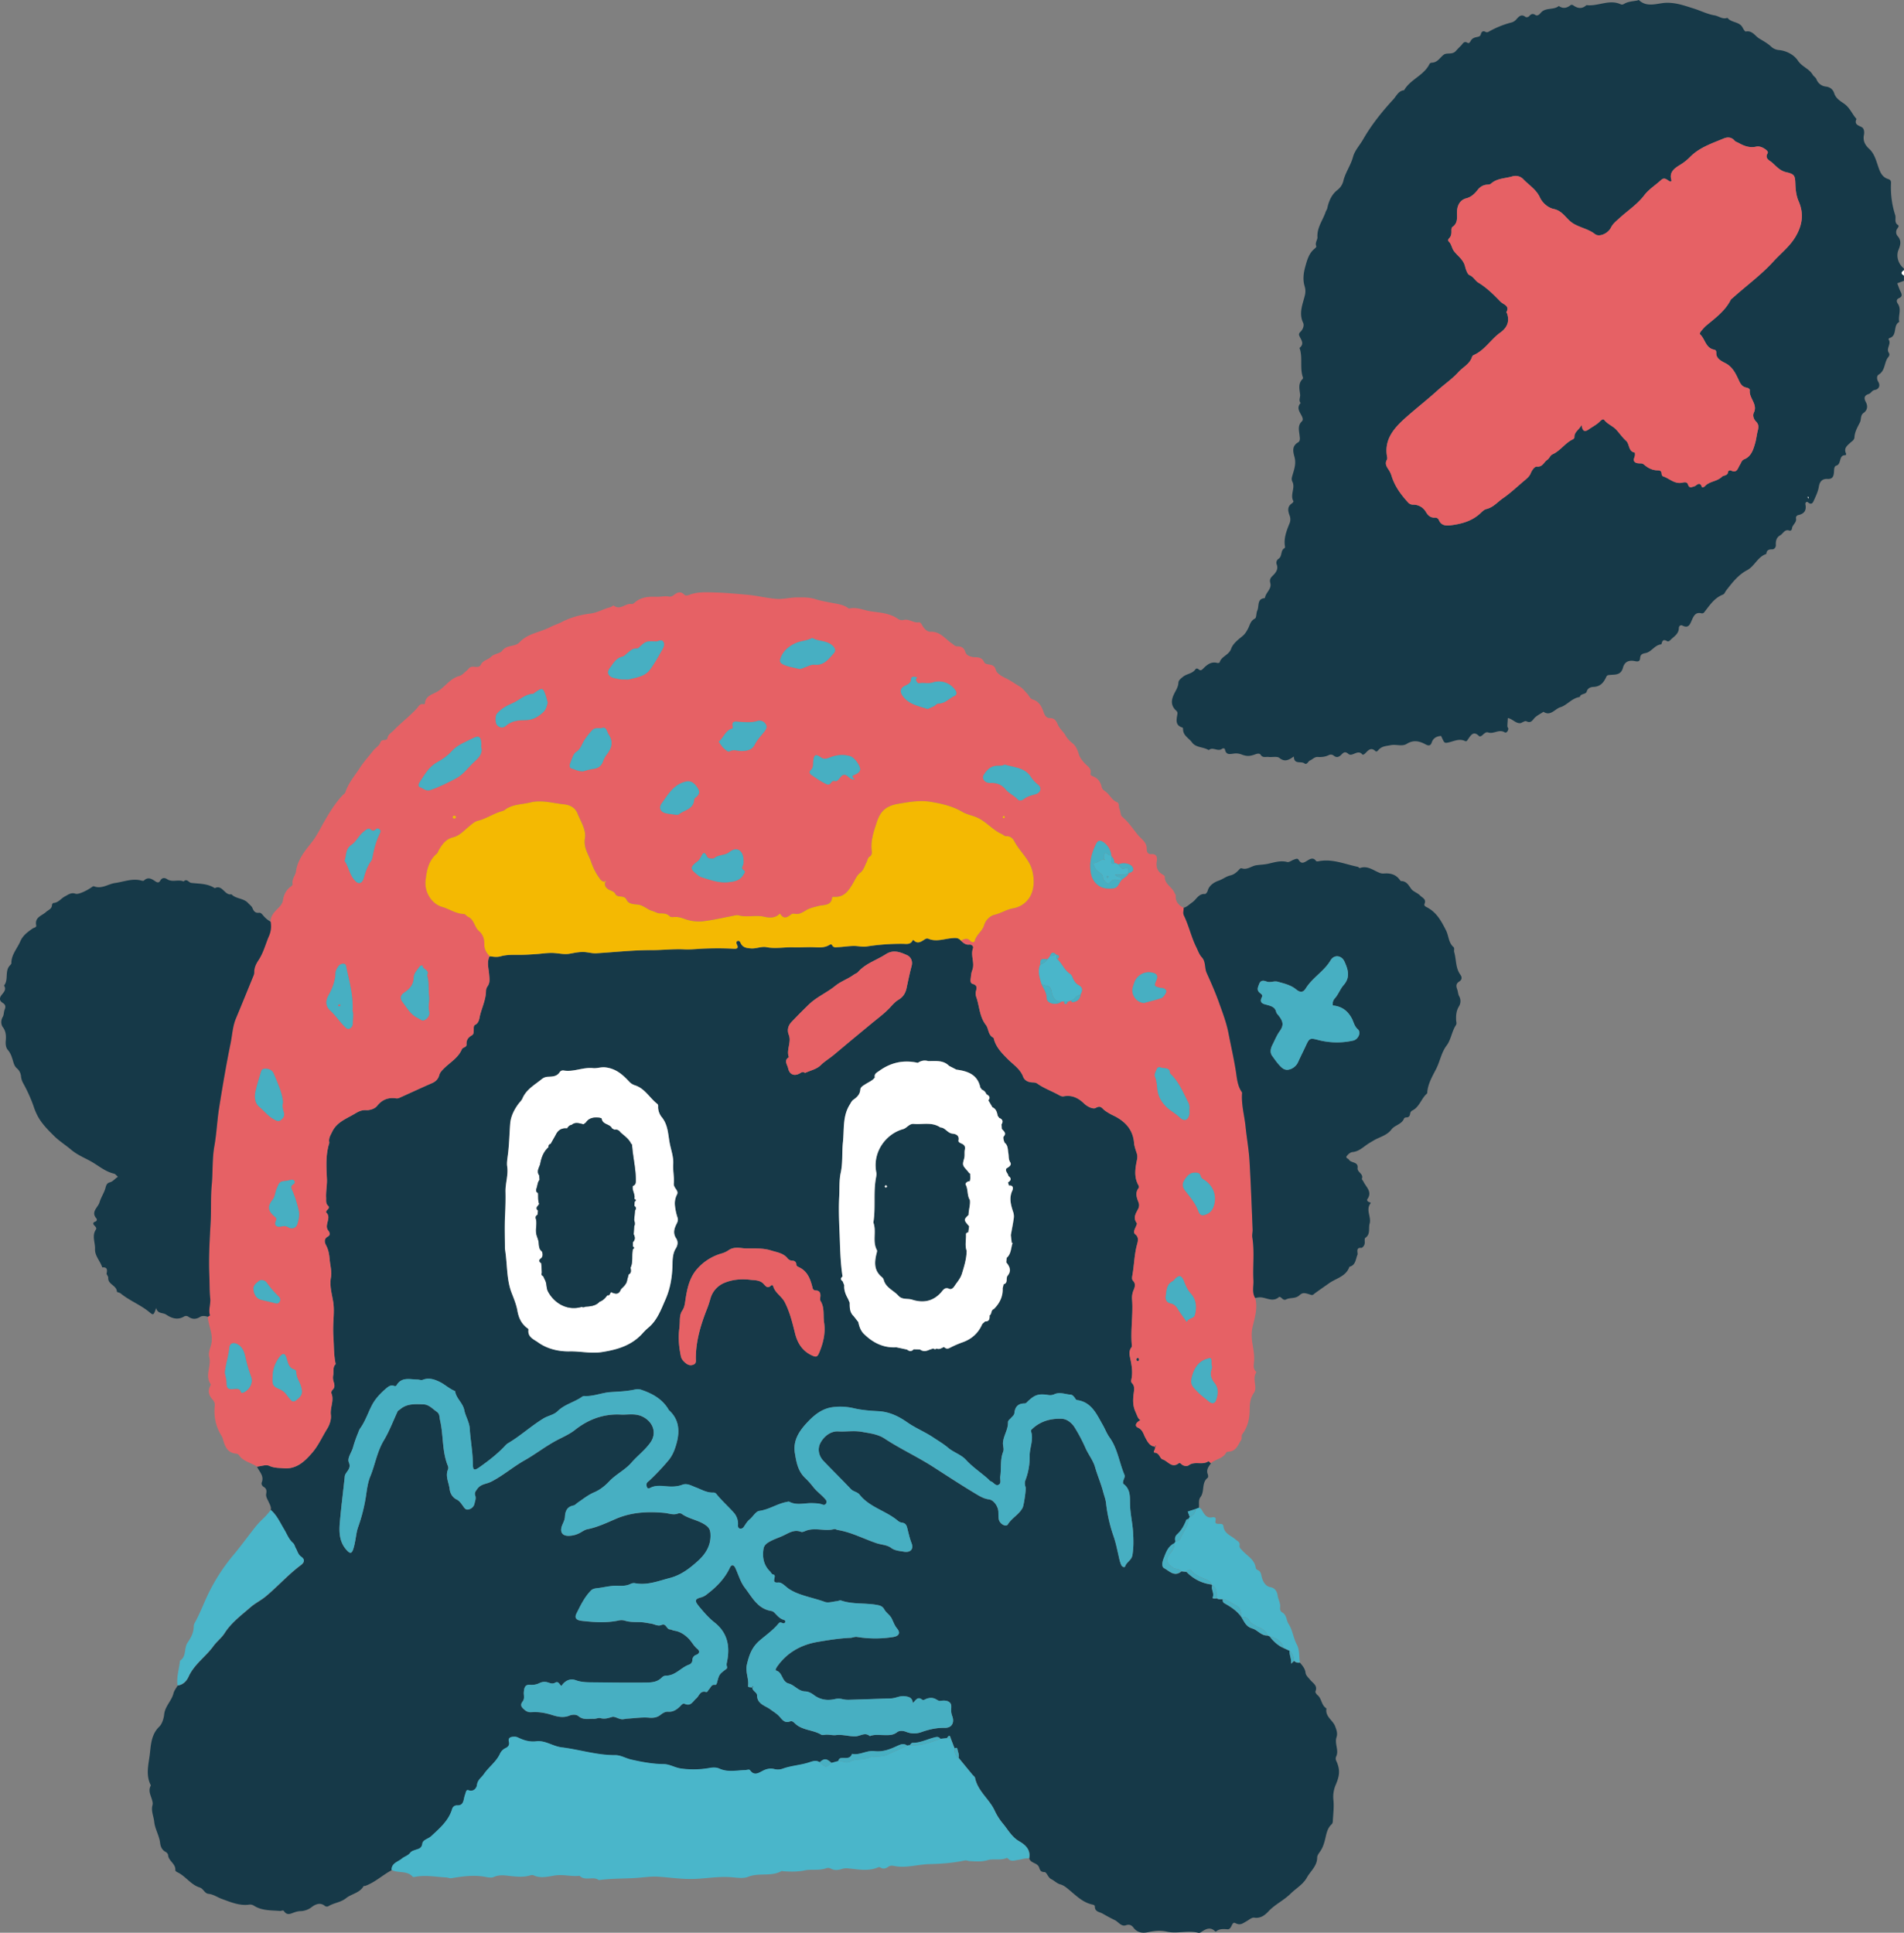 <svg xmlns="http://www.w3.org/2000/svg" viewBox="0 0 2165.85 2198.46"><rect x="0" y="0" width="2165.85" height="2198.46" fill="#808080" stroke="none"/><title>noComment</title><g id="Layer_2" data-name="Layer 2"><g id="Layer_1-2" data-name="Layer 1"><g id="vpWdtt.tif"><path d="M1715.8,828.81c-.22,2.71-2.2,5.4-4.28,4.16-6.49-3.88-12.45,2.38-18.72.19-2.38-.83-4.35,1.15-6.12,2.72-1.28,1.14-3.11,2.51-4.39,1.24-6.06-6-9-1-12,3.23-1,1.39-1.91,3.48-3.55,2.68-7.53-3.72-14.14,1-21.15,1.89-2.09.27-3-.85-3.76-2.41-.86-1.78-1.71-3.57-2.58-5.39-5.35.43-9,2.55-10.68,7.61-1.35,4.07-4.06,3.58-7.11,1.92-6.93-3.76-13.66-5.23-21.16-.55-5.41,3.37-12.06.3-18.16,1.51-4.86,1-9.77,1-13.53,4.86-1.09,1.11-2.52,3.32-4,1.93-5.11-4.77-8.11-1-11.4,2.27a7.16,7.16,0,0,1-1.51,1.28c-.55.3-1.64.69-1.79.5-5.2-6.8-11.61,2.89-16-.84-3.88-3.27-5.48-1.75-8,.76s-5.18,4-8.71,1.21a5.07,5.07,0,0,0-5.62-.68c-4,2-8.27,2.42-12.6,2.16-3.77-.22-5.9,2.79-8.89,4-2.26,1-3.3,5.46-6.41,3.22-3.91-2.81-11.72,1.73-11.88-7.77-5.71,3.93-10.27,6.66-16.39,1.69-2.68-2.18-8.24-.64-12.45-1.16-3.05-.38-6.63,1.38-9-2.55-1-1.65-3.64-1.3-5.57-.6-7,2.56-10,2.66-16.82.08a17.18,17.18,0,0,0-7.66-.8c-4.87.58-9.06,2.05-10.49-4.63-.37-1.75-2.5-1.45-3.32-.8-4.79,3.75-10.5-2.76-15.12,1.53-6-3.81-14.62-2.6-19.11-8.86-3.49-4.86-10.15-7.68-10.1-14.94,0-.63-.2-1.74-.53-1.83-9.06-2.63-6.78-9.5-5.87-15.75.37-2.52-1.49-3.44-2.77-4.87-4.47-5-4.26-10.31-1.68-16.25,2-4.65,5.31-8.74,5.58-14.28.14-2.81,3-4.87,5.34-6.76,4.31-3.42,10.62-3.4,14-8.36,1-1.42,2.55-.93,3.51-.1,2.46,2.13,3.61.91,5.57-1,4.22-4.22,8.91-8,15.71-6.17.82.22,2.57-.14,2.69-.56,2-7.1,10.6-8.2,13.16-15.63,1.9-5.52,7.65-10.13,12.56-14.06,3.08-2.46,4.73-5.24,6.47-8.45,2.22-4.08,2.73-9.07,7.93-11.72,2-1,1.4-6.27,2.78-9.22,2.34-5-.7-13.45,8.66-14.14.66-6.2,7.91-10.1,6.14-17.07-.91-3.56-.26-5.49,2.69-8.34s6.88-7.2,4.57-12.87a5.34,5.34,0,0,1,1.93-6.3c4.75-2.9,2.07-9.73,7.05-12.26.38-.19.55-1.25.45-1.84-1.6-9.25,1.69-17.66,5-25.87a12.06,12.06,0,0,0,.23-9.47c-1.92-5.14-2.85-10.11,2.79-13.81.77-.5,1.81-2,1.59-2.38-4.2-7.23,2.4-15-1.15-22.12-1.3-2.59-.81-4.4,0-7.17,1.95-6.66,4.43-13.3,2.4-20.84-1.51-5.63-3.46-12.37,3.85-16.65,3-1.77,2.2-5.05,1.87-8.11-.58-5.47-2.37-11.23,2.6-15.9,1.75-1.64.89-4,.15-5.59-2.32-5-6.72-9.62-1.49-15.31-2.67-3-.26-6.37-.61-9.57-.66-6-2.63-12.51,2.79-17.7a2.13,2.13,0,0,0,.38-1.84c-3.51-10.06-.52-20.75-3.05-30.89-.24-.95-1-2.48-.69-2.75,6-5,1.32-9.41-.47-14-.7-1.8.29-3.17,1.53-4.38,2.89-2.83,4.29-7.22,2.92-10.11-5.31-11.23-.3-21.38,2.11-31.83a19,19,0,0,0-.4-9.8c-2.32-7.42-1.17-15.27.6-21.73,2-7.13,4-15.51,10.62-20.85,1.05-.85,2.4-2,1.93-3.2-1.51-3.79,1.6-7.13,1.43-9.8-.73-11.12,6.11-19.34,9.3-28.87.48-1.44,1.56-2.69,1.92-4.39,1.69-8,4.94-15.43,11.34-20.47a18.63,18.63,0,0,0,6.9-10.38c2.27-9.7,8.42-17.66,11-27.4,1.84-7.07,7.68-13.27,11.54-20,9.49-16.57,21.51-31.51,34.41-45.49,3.35-3.63,5.73-9.79,12.15-10.3C1604.21,90.28,1619.53,86,1626,73c1-1.93,2.39-1.56,4-1.8,5.75-.83,8.32-6.12,12.46-9.08,3.5-2.5,9.51.43,13.57-4.09,1.92-2.14,4-4.28,6.12-6.38,1.89-1.92,3.18-5.43,7.21-2.93,1.77,1.1,2.95-1,3.7-2.36,1.43-2.64,4-3.6,6.5-4.14s4.27-.6,5-3.48c.63-2.52,2.37-4.1,5.2-2.5a3.52,3.52,0,0,0,3.74-.21,106.14,106.14,0,0,1,26.31-10.58,11.09,11.09,0,0,0,4.92-3.28c3-3.35,5.76-6.71,10.75-2.79.67.53,3,.07,3.66-.69,2.21-2.4,4-3.88,7.44-1.62,2.31,1.52,4.65-.71,6-2.37,5.43-6.63,14.66-2.92,20.61-7.89,4.82,3.44,9.23,2.4,13.55-1.08a3,3,0,0,1,2.73.26c5.14,3.71,10.16,4.48,15.17-.16,13,1.7,25.77-6.95,38.85-1,2.37,1.07,3.76-.42,5.44-1.22,4.28-2,9-2.17,13.48-3,.65-.12,1.62-.76,1.85-.54,9.7,9.2,21.49,3.17,31.84,3.09,11.28-.09,20.78,3.51,30.83,6.64,7.86,2.45,15.18,6.32,23.5,7.71,4.84.81,9.1,4.87,14.59,2.75,4.37,5.86,13.68,4.06,17.3,11.2.87,1.72,2.7,4.6,3.56,4.42,7.37-1.53,10.57,5.09,15.37,8,4.48,2.69,9.32,5.37,13.18,8.88a14.73,14.73,0,0,0,8.69,4.14c9.3.73,17.84,5.69,22,12,4.67,7.1,12.8,9.15,16.8,16,1.16,2,3.42,3,4.36,5.35a12.79,12.79,0,0,0,10.41,8.19c5.34.55,8.51,3.6,9.74,7.58,1.85,6,7.11,9,11,11.71,6.36,4.34,8.88,10.75,13.17,16.16.4.51,1.28,1.21,1.16,1.48-2.73,6.32,2.09,7.15,6.07,9.32,3,1.64,2.93,6.39,2.45,8.68-1.45,6.94,1.44,11.78,5.89,15.87,5.89,5.42,7.8,12.83,10.17,19.76,2.22,6.52,4.37,12.41,11.42,14.63,2.86.9,3.44,2.27,3.3,5a103,103,0,0,0,4.8,36.09c1.15,3.71-1.52,8.48,3.39,11.42,1,.61.14,2.38-.73,3.49a7,7,0,0,0,.26,9.14c4.51,5.28,2.94,10.23.75,15.65-2.89,7.17-.11,16,6.24,21v2c-3.32,2-3.86,4,0,6v6l-7.59,2.83c1.33,3.41,2.31,6.57,3.77,9.48,1.54,3.07,2.25,5.67-1.62,7.34-3.53,1.53-3.09,4.05-1.45,6.48,4.49,6.64,0,13.86,1.57,20.66-7.49,3.82-1.71,15.79-11.26,18.39-.43.12-1.05,1.31-.91,1.51,3.6,5-3,10.12.2,15,2.1,3.18-.78,5-1.89,7.07-3.21,5.91-2.59,13.69-9.53,17.92-2.53,1.54-2.17,5.43-.47,8.25,2.9,4.83,0,8.59-3.73,9.17s-4.35,3.79-7.21,4.69c-4.69,1.48-5.85,4.27-3.24,9.1,2.33,4.32,2.09,9.14-2.57,12.41-3.85,2.7-2.4,7.32-4.19,10.85-2.69,5.32-5.85,10.66-6.17,16.84-.16,3.16-3,4.59-4.5,6-3.91,3.69-8,6.47-5,12.64a2.41,2.41,0,0,1-.54,1.75c-8.36-.51-4.21,10.1-10.67,11.89-2.73.75-2.34,5.17-2.64,8.1-.45,4.52-1.93,7.32-7.39,7-5.76-.3-8.79,2.75-9.77,8.88-.81,5.11-3.14,10.06-5.31,14.85-1.23,2.7-2.59,6.67-7.13,2.83-1.45-1.23-3.21.39-2.81,2.4,1.38,6.9-1.43,10.76-8.18,12.17a3.2,3.2,0,0,0-2.5,3.81c.86,4.91-4.41,7.24-4.66,11.69-.07,1.26-1.43,2.66-2.83,2.15-5.54-2-7.15,3.5-10.6,5.41-4.3,2.38-5.13,6.44-4.89,11.15.12,2.35-1.73,4.83-4.26,4.76-4-.11-6.27,1.12-6.58,5.25-9.85,3.1-13.26,13.9-21.81,18.41-10.28,5.42-17,14.32-23.88,23.16-1.2,1.55-1.77,3.88-3.64,4.61-9.8,3.83-15.15,12.27-21.19,20a3.16,3.16,0,0,1-3.47,1.26c-6.65-1.6-8.74,3.35-10.74,7.87-2.13,4.82-3.72,9.6-10.64,6.14-2.26-1.13-4.05.58-4.1,2.83-.14,6.64-5.4,9.43-9.33,13.31-1.3,1.28-2.59,2.42-4.25,1.46-3-1.7-4.87-1.44-5.8,2.11-.16.63-.55,1.66-.91,1.7-7.34.79-10.83,8.6-17.56,9.86-4,.74-5.93,1.74-6.24,5.89-.23,3.15-1.81,4.15-5.48,3.36-7.09-1.53-12.08.34-14,7.39-2.32,8.57-8.76,7.74-14.28,8.21-2.67.23-3.77.08-4.93,2.64-2.76,6.09-6.59,10.69-14.3,11-2.77.1-6.53,1.07-7.69,5.19-1.06,3.77-7,2-7.91,6.31-9,1.15-14.57,9.4-22.13,11.64-6.15,1.82-11.13,10.61-19.19,5.17-3.71,2.56-8.22,4.49-10.91,7.87s-4.36,4.94-8.69,2.86c-1.45-.69-4.21,1.35-6.36,2.14-5.56.73-8.94-4.7-14.56-5.78-.22,3.62-.5,6.51-.52,9.41C1714.75,827,1715.44,827.92,1715.8,828.81Zm184.67-622.17c-3.42-.72-6.42-6.09-11-1.87-6.31,5.86-13.9,10.46-19.12,17.36-7.88,10.4-18.8,17.39-28.21,26-3.68,3.38-7.4,6.14-9.71,10.83-3.26,6.6-13.21,11.08-18,7.36-7.53-5.89-16.87-7.32-24.74-12.06a30.83,30.83,0,0,1-6.06-5c-4.68-4.73-8.58-10-16.23-11.58-6.66-1.42-12.9-7.06-15.64-13-4.32-9.42-12.78-14.25-19.26-21.15a12.19,12.19,0,0,0-12.14-2.92c-8.15,2.44-17.27,2-24.18,8.14-1.35,1.19-2.94,1.18-4.64,1.29-4.55.32-8.07,2.56-10.87,6.19-3.31,4.29-7.48,8-12.66,9.31-7.54,1.89-10.11,8.53-10.55,13.78-.57,6.92,1.82,13.88-5.33,18.85-.85.59-1.16,2.46-1.12,3.72.12,3.41,0,6.62-2.66,9.23-1,1-1.49,2.56-.37,3.59,3.27,3,3.32,7.56,6.06,11.1,4.25,5.51,10.58,9.43,12.49,17.25.75,3.07,2.6,8.87,5,9.84,4.72,1.95,6.57,6.43,10,8.52,9.74,5.88,17.54,13.65,25.27,21.67,3.33,3.45,11,4.51,6.64,12.18,0,.08.53.41.64.69,3.56,9.43.32,16.78-7.42,22.3-10.78,7.69-17.62,20-30.2,25.56a3.9,3.9,0,0,0-2,2.09c-2.48,8.13-10.26,11.56-15.42,17.26-7.07,7.82-16,13.82-23.75,20.86-11.59,10.48-23.91,20.07-35.56,30.39-13.43,11.89-25.86,25.17-21.77,45.82a4.64,4.64,0,0,1-.45,2.9c-2.35,4.29-.25,7.55,2,11a26.56,26.56,0,0,1,3.41,7.1c3.47,11.5,10.4,21,18.37,29.81a7.64,7.64,0,0,0,6,3,16.37,16.37,0,0,1,14.67,8.22c2.43,4.06,5.22,6.77,10.24,6.51a4.53,4.53,0,0,1,4.68,3c2.6,6.19,8.26,6.3,13.37,5.68,12.16-1.48,23.82-4.66,33.28-13.23,2.21-2,4.55-4.58,7.22-5.2,7.88-1.82,12.73-8,18.85-12.25,8.69-6,16.39-13.4,24.51-20.2,2.81-2.35,5.64-4.65,7.1-8.21s4.41-7.89,7.06-7.65c6.68.61,7.9-5.16,11.76-7.67,2.56-1.67,3.19-5,6.16-6.36,8.82-4,14.16-12.82,23-17,.79-.37,1.79-1.53,1.74-2.27-.37-5.87,4.71-8,8.27-14,1,9,4.78,7.3,8.58,4.62,4.06-2.86,8.59-5.05,12.12-8.69,1.38-1.42,3.65-3.36,5.09-1.55,3.81,4.82,9.86,6.85,13.65,11.06s6.89,8.75,11.08,12.55,2.32,12,9.84,13.39c.26,0,.3,1.85.25,2.82-.13,2.57-2.59,5.28-.47,7.6,1.84,2,4.92,1.78,7.56,1.9,1.84.08,2.95,1.11,4.25,2.19,4.13,3.39,8.87,5.61,14.27,5.66,2.8,0,4.48.62,4.67,3.65.08,1.37.55,2.83,1.88,3.27,7.07,2.35,12.72,8.79,21.23,7.19,2.38-.45,5.84-1.5,6.94,2,1.47,4.62,4.08,2.93,7,2.17s6.19-6.41,8.79.57c.36,1,2.54.18,3.46-.83,5.2-5.71,13.78-5.14,19.39-10.74,1.83-1.83,6.53-.88,7-5.65.1-1.11,2.06-2,3.32-1.39,6.88,3.53,7.79-3.05,10-6.31,1.59-2.37,1.84-5.2,5.22-6.58,8-3.26,10.24-11.46,12.25-18.4,1.19-4.11,1.69-9,2.79-13.43,1-4,1.72-7.41-1.76-10.91-2.56-2.59-4.24-6.71-2.56-10.19,4.71-9.76-5.69-16.5-4.59-25.48.18-1.5-2.08-2.7-3.66-3-5.88-1-7.52-5.62-9.7-10.24-3.33-7.06-6.89-13.83-14.67-17.74-4.29-2.16-10-5.09-10.1-10.86,0-3.09-.14-3.83-3-4.47-9.09-2-9.69-11.88-15.29-17.21-.86-.82,0-2.54.91-3.59a54.47,54.47,0,0,1,5.34-5.94c10.58-8.95,22.06-17,28.51-29.9.42-.83,1.42-1.37,2.15-2,15.44-13.94,32.42-26.23,46.45-41.65,8.42-9.25,18.46-16.9,25.06-28.05,7.82-13.24,9.74-26.2,3.55-40.35-2.54-5.82-3.38-12.24-3.65-18.39-.45-10.21-.24-12.4-10.24-14.6-7.69-1.69-11.79-7.17-16.81-11.46-2-1.69-8.28-4.22-4.62-10.08,1.08-1.72-1.12-3.59-2.79-4.76-3.1-2.18-6.64-3.6-10.35-2.8-7.23,1.55-13.4-.69-19.54-4.09-1.72-1-3.78-1.42-5.09-3-3.39-4-8.15-3.9-11.95-2.31-13.58,5.68-27.81,10.2-38.61,21.24a57.29,57.29,0,0,1-10.89,8.63c-6.52,4-13.33,8.39-10,18.1C1901.5,205.59,1901.05,205.93,1900.47,206.64Zm157,359.75-.69-1.58c-.15.25-.46.53-.42.75a8.85,8.85,0,0,0,.54,1.52Z" style="fill:#163948;"/><path d="M2165.85,313.4c-3.86-2-3.32-4,0-6Z" style="fill:#fff;"/><path d="M308,1717.58c.75-3.52-1.16-6.31-2.47-9.3s-3.38-5.85-2.7-9.31c.64-3.24.28-5.79-2.8-7.6-1.87-1.1-3-3.26-2.3-5.06,3-7.58-2.83-12.29-5.42-18,4.75-.42,10.31-2.61,14.07-.88,5.53,2.55,10.87,2.26,16.38,2.75,14.8,1.32,24.42-8.37,32.56-17.84,6.82-7.94,11.28-18.17,17-27.28,2.52-4,4.75-10.46,4.09-15.51-1.09-8.39,4-16.42.58-24.73-.38-.93.31-2.86,1.14-3.62,3.39-3.09,2.39-6.37,1.26-10a14.9,14.9,0,0,1-.31-6.9c.79-4.23-.88-9,2.81-12.62-2.21-9.9-1.89-20-2.54-30-.3-4.66-.39-9.28-.25-13.95.28-9.09,1.38-18.38-.1-27.22-1.55-9.27-4.26-18-2.45-27.76,1.16-6.26-.89-13.12-1.47-19.71-.49-5.6-1.19-11-4-16.21-1.84-3.45-3-7.5,2-10.32,3.13-1.78,2-4.66.26-6.88-5-6.36,4.41-14.28-2.3-20.43-.24-.22.1-1.27.39-1.82a6.28,6.28,0,0,1,1.31-1.49c1.36-1.31,2-2.89.49-4.28-2.9-2.67-2.05-5.94-2.23-9.25-.38-7.28,1.27-14.64.91-21.58-.7-13.65-1.5-27,2.6-40.22a5.14,5.14,0,0,0-.08-2c-.49-4.26,1.77-7.54,3.5-11.17,5.16-10.86,15.87-14.69,25.13-20.16,3.88-2.29,7.82-4.77,13.52-4.39,3.31.22,9.4-1.07,12.48-4.92,5.75-7.16,12.9-9.91,21.89-8.46a7.39,7.39,0,0,0,3.87-.85c12.19-5.47,24.28-11.14,36.53-16.46,4.31-1.87,7.11-4.6,8.35-9.12.81-2.95,2.8-5.07,5-7.27,7.11-7.19,16.53-12.25,20.73-22.2,1-2.4,5.48-2,5.27-5.38-.31-5,1.85-8.12,6.07-10.46,2.32-1.29,2.07-4,2.15-6.3.07-2-.3-4.65,1.48-5.56,4.72-2.42,4.74-7.18,5.75-11.1,2.29-8.94,6.39-17.44,6.72-26.87a9.74,9.74,0,0,1,1.6-5.69c3.31-4.44,2.32-9.19,1.92-14.28-.53-6.65-2.8-13.58.62-20.18,4.22.6,8.25,1.34,12.7.08,6.84-1.94,14.41-1.63,21.16-1.63s13.37-.46,20.14-.94c6.12-.44,12.29-1.52,18.7-1.18,6,.31,12.3,1.91,18.38.83,5.68-1,11-2.29,17.12-1.89,4.38.29,8.71,1.64,13.22,1.37,21.09-1.27,42.1-3.65,63.28-3.57,12.16,0,24.36-1.49,36.48-.88,7.93.4,15.75-.6,23.53-.89,10.9-.4,21.72-.43,32.58.18,3.7.21,6.3-.18,4.06-4.79-.81-1.66-1-3.33.9-4.07,1.38-.52,2.65.77,3.13,1.93,2.28,5.48,6.45,6.16,12,6.57,6.11.45,11.86-2.53,17.57-1.4,10.22,2,20.3-.15,30.44.16,7.43.23,14.93-.31,22.32-.14,6.57.16,12.88,1.08,18.76-2.53,1.38-.85,2.45-1.05,3.26.38,1.69,3,4.15,2.2,6.9,2.09,7.24-.29,14.35-1.84,21.74-1.14,3.43.32,7.13.91,10.71.36a250.7,250.7,0,0,1,41.09-3c3.72,0,8.15,1.11,10.7-3.3.33-.57.6-1.69,1.92-.41,4,3.91,7.84,1.46,11.5-.91,1.45-.94,3.07-1.9,4.64-1.21,8.82,3.82,17.44.37,26.14-.48,4-.39,8-1.12,11,2.7,2.68,2.5,5.29,5,9.47,4.51,2.85-.3,5.17,2,4.36,4.13-3.14,8.34,2.42,16.78-.88,25.06-1.2,3-1.39,6.45-1.79,9.72-.29,2.32-.43,5.07,2.43,5.86,5.09,1.41,4.63,4.45,3.49,8.48a12.28,12.28,0,0,0,.59,6.85c3.57,10.44,3.46,21.91,10.86,31.44,3.15,4.06,2.31,11.18,8.26,14.3.66.35.8,1.77,1.09,2.72,2.77,8.95,9.09,15.31,15.47,21.72s14.11,11.09,17.5,20.08c1.63,4.32,5.84,6.2,10.48,6.41,2,.09,3.83.06,5.64,1.35,7.58,5.4,16.42,8.45,24.48,13,1.77,1,3.49,1.83,5.64,1.44,9.28-1.68,16.52,1.89,23.11,8.27,3.55,3.44,10.12,6.73,13.22,4.95,5.78-3.33,7.06.46,10.16,2.85a60.72,60.72,0,0,0,10.28,6c13,6.41,21.9,15.68,23.15,31,.32,3.91,1.78,7.76,3,11.56a13.38,13.38,0,0,1,.49,6.86c-2.07,10.11-4,20.2,1.61,29.92.44.76.66,2.28.21,2.83-4.5,5.64-2.23,11.15-.08,16.79a8.78,8.78,0,0,1-.44,6.84c-2.57,5.23-6.34,10-1.78,16.22.8,1.1-1.1,4.28-1.95,6.42s-2,4.61.27,6.41c4.37,3.47,3.08,7.83,2,11.92-3.11,11.54-3.18,23.5-5.3,35.17-.36,2-.64,4.35.75,5.78,3.56,3.68,2,7.43.52,11.08a22.5,22.5,0,0,0-1.51,10.69c1.25,17.42-2,34.83-.27,52.27a2.93,2.93,0,0,1-.57,1.88c-3.23,4.24-2,8.94-1.08,13.39,1.66,7.79,2.84,15.53,1,23.45a3.85,3.85,0,0,0,.75,3.74c3.35,3.33,2.47,7.57,2,11.35-.92,7.19-1.26,13.94,1.89,21,2.21,4.93,2.91,8.24,5.74,9.77-5.47,2.82-6.89,6.71-2.83,8.5,5.53,2.44,6.19,7.36,8.48,11.54,2.56,4.67,4.86,9.5,11.08,10.12l-.15-.17c1.27,2.53-3.13,6.71-.39,6.94,5.73.48,5.61,6.6,9.1,7.71,5.86,1.86,10.27,10.32,18,4.56,1.39-1,2.44,0,3.4.9,2.55,2.31,6.31,2.62,8.34,1.12,6.85-5,15.53.32,22.25-4.5.26-.19,1.87,1.49,2.86,2.31-2.78,3.73-5.63,7.38-3.56,12.57.45,1.12.57,3.29-.07,3.79-7.38,5.68-3.32,15.54-8.24,22-2.91,3.83-1.05,8.34-2,12.44l-3.53,1.33-8.86,2.86,2.24,6.12-1.39,2.18c-.88.4-2.29.58-2.55,1.23-2.44,6.13-5.37,11.79-10.43,16.37a7.16,7.16,0,0,0-1.81,8.22l-1.31,1.92c-7.66,3.52-9.74,11.12-12.48,17.95-1.27,3.18-2.22,8.82.61,10.29,5.94,3.09,11.83,10.56,19.84,3.71l5.77.56a47.08,47.08,0,0,0,28.54,14.42.86.86,0,0,0,.84.85c-1.95,4.61,2.84,9,.37,13.93-.6,1.22,2.81,1.47,4.64.89,2.15,1.38,4.58,1,6.94,1.15-.28,1.73,0,3.45,1.55,4.31,7.38,4.17,14.48,8.65,19.51,15.72l.1.14c3.24,5.15,5.12,11,12.41,13,6,1.66,10.1,8.45,17.41,8l2.32,1c4.3,5.94,10.42,11.06,15.72,13.16l7,3.25c-.43,4.85,2.35,9.39,1.71,14.67l3.34-3.19c1.85,2,4.21,2.24,6.72,2,2.74,3.33,5.66,6.53,6.2,11.13.42,3.55,3.3,5.74,5.31,8.24,3.19,4,8.82,6.48,6,13.29-.38.92,1.15,3.14,2.33,4.11,5,4.06,4.32,11.82,10.23,15.17-1.83,9.37,7.35,13.35,9.91,20.47,1.37,3.8,3.1,7.73,1.47,12.44-1.12,3.23-.45,7.3.19,10.85s1.19,7.22-.45,10.71a5.93,5.93,0,0,0,.18,5.53c4.46,9.77,3.58,16.67-.55,26.36a34.64,34.64,0,0,0-2.93,17.05c.87,7.65,0,15.15-.49,22.7-.14,2,.09,4.28-1.45,5.68-5.36,4.86-6,11.64-7.67,18-1.17,4.52-2.61,8.86-5.33,12.76-1.5,2.15-3.47,4.69-3.47,7.05,0,9.73-7.53,15.29-11.65,22.72-4.44,8-12.41,12.3-18.56,18.38-7.8,7.71-17.8,12.2-25.29,20.23-3.72,4-8.86,8.25-16.14,7.06-2.65-.43-5.92,2.55-8.82,4.15-3.94,2.17-6.9,5.1-12.58,2.08-4.44-2.36-3.81,7.38-8.89,7-4.62-.32-9.11-.81-13,2.43a1,1,0,0,1-.94.08c-5.82-5.91-11.09-2.69-16.41.88a4,4,0,0,1-2.86.62c-11.95-3.24-24.34,1.38-35.94-1.37-7.83-1.85-14.39-.82-21.74.73-5.72,1.2-11.83.56-16.09-5.2-1.86-2.51-4.43-4.25-8.6-2.75-5.34,1.92-8.5-3.85-12.7-5.85-4.65-2.22-9.36-4.83-13.94-7.44-3.53-2-8.75-1.92-8.73-8,0-1.87-2.25-2.1-3.86-2.5-10.07-2.51-17.22-9.67-24.84-16-3.35-2.76-6.28-5.5-10.75-6.75-3.66-1-6.68-4.19-10.21-5.94-3.78-1.87-5-8-7.68-8-5.74,0-5-4.1-6.84-6.8-2.6-3.83-8.79-3.53-10.46-8.64,1.92-9.84-4.1-15.37-11.41-19.57-8.3-4.77-12.67-13.1-18.4-20a67.88,67.88,0,0,1-9.36-14.72c-6.07-13.25-19.33-22.19-22.37-37.32-.28-1.41-2.05-2.51-3.1-3.78q-7.85-9.54-15.67-19.09c1.09-3.57-.91-6.76-1.38-10.14-.23-1.62-2-.94-3.22-.71l-4.25-11.12c-1.09-5-2.77-2.6-4.43-.35l-7.4.76c-1.87-2.93-4.65-2.14-7.16-1.49-8.24,2.15-16,6.27-24.84,6.13-.93,0-1.88,1.66-2.83,2.55l-3,.46c-3.44-2.58-6.79-1.62-10.28,0-8.62,4.06-17.16,7.63-27.29,6.32-8.41-1.09-16.3,5-25.06,3.14-2.34,6.56-8.09,4.12-12.66,4.81-1.95.29-2.63,1.78-3.06,3.46l-7.59,2.1c-5.91-5.37-8.17-5.5-13.59-.77-3.84-2.58-7.75-1.19-11.48.06-10.07,3.39-20.85,3.74-30.86,7.46a16,16,0,0,1-8.87.36c-4.82-1.18-8.72-.45-13.21,1.79s-9.84,6.36-14.63-.48c-1-1.48-3.71-.21-5.65-.17-9.74.19-19.64,2.65-29.16-1.68-3.74-1.7-7.71-1.46-11.74-.7a102.71,102.71,0,0,1-31.58.61c-7-.84-13.2-5-20-5.08-12.71-.13-24.91-2.38-37.22-5.2-6.18-1.41-11.77-5.1-18.14-5-20.78.19-40.52-6.39-60.86-8.86-9.94-1.2-18.62-8.11-28.62-6.9-8.1,1-14.75-1.22-21.56-4.55a9,9,0,0,0-3.9-.63c-3.7,0-7.16,1-5.93,5.63,1,3.92-1,6-3.63,7.21a13.26,13.26,0,0,0-6.61,6.7c-4.29,9.06-12.7,14.84-18.25,23-2.75,4-7.12,6.41-7.83,12.37-.4,3.34-3.8,8.08-9.59,5.95-1.53-.56-2.48.25-2.93,1.74-.67,2.23-1.53,4.41-2,6.67-1,4.69-1.7,9.25-8.4,8.8a5.58,5.58,0,0,0-5.3,4c-3.94,13.41-14,21.88-23.71,30.94-3.37,3.15-9.6,4.1-10.22,8.57-.77,5.56-4.24,5.84-7.87,7.14-2.15.77-4.47,1.33-6,3.35-2.46,3.25-6.77,4.29-9.38,6.53-4.25,3.64-11.92,5.09-11.71,12.94-10.32,5.5-18.94,13.86-30.12,17.9-.61.22-1.72-.05-1.91.29-4.46,7.84-13.67,8.69-19.89,13.66-6,4.83-13.53,5.25-19.76,8.95a3.79,3.79,0,0,1-4.62-.31c-5.28-4.28-11.17-1.22-14.58,1.41a21.85,21.85,0,0,1-13.57,4.72,22.28,22.28,0,0,0-5.83,1.25c-4.27,1.36-8.54,4.34-12.25-1.2-1.07-1.6-3.07-.12-4.59-.25-10.1-.84-20.54-.14-29.63-6a7.94,7.94,0,0,0-5.66-1.15c-11,1.41-21-3-30.78-6.51-4.95-1.78-9.56-5.23-15.06-5.79-4.9-.5-5.77-5.89-10.24-7.27-10.2-3.16-16.07-13.13-25.68-17.48-.83-.38-2-1.45-2-2.09.74-7.46-7.85-10.44-8.24-17.41-.07-1.3-1.74-3-3.09-3.66-4.1-2.11-5.56-6.5-5.94-9.86-1-8.57-5.9-16-6.72-24.11-.63-6.27-3.8-12.45-2-18.92.59-2.08.1-3.85-.43-5.8-1.42-5.33-4.72-10.52-1.62-16.32a1.18,1.18,0,0,0,0-.95c-5.87-11.55-2.28-23.83-.94-35.27,1.23-10.5,1.63-22.27,10.68-31,3.3-3.19,5.15-9.41,5.61-13.9,1-9.5,8.48-15.44,10.6-24.05.76-3.09,3-5.81,4.6-8.7,6.23-.81,10.28-4.94,12.6-10.06,6.39-14.15,19.52-22.71,28.32-34.9,3.72-5.15,9.11-9,12.83-14.88,7.44-11.66,18.72-20,29.11-29.07,5.52-4.82,12.06-7.92,17.6-12.54,13.64-11.38,25.49-24.76,39.77-35.44,4.32-3.23,4.83-6.48.57-9.5-3.78-2.69-4.27-6.46-6.22-9.75-1.16-2-1.32-4.33-3.26-6-4.82-4.24-6.88-10.32-10.12-15.64C318.48,1731.8,314.89,1723.48,308,1717.58Zm815.13-472.35a8.61,8.61,0,0,1-1.14-.88,8.25,8.25,0,0,0-4.89-4.88l-1.86-2.42c-3.09-14.82-14.35-18.73-27.27-20.43l-8.25-4.23c-6.81-6.9-15.57-5.33-23.93-5.5-4.25-1.28-8.11-.34-11.72,2-16-3.65-30.55-.44-43.81,9.1-2.62,1.89-6,3.18-5,7.45-2.61,3.68-6.82,5.21-10.41,7.53-2.58,1.67-5.87,3.32-6.09,6.17-.44,5.7-3.77,8.8-7.89,11.69-2,1.39-2.87,3.6-4.11,5.56-8.3,13.12-6.25,28.18-7.77,42.51-1.23,11.57-.06,23.53-2.48,34.78-2,9.09-1.25,18.19-1.75,27-.72,12.85-.28,26.06.27,39.12.74,17.4.81,34.8,3.5,52.06-2.36,1.86-2.44,3.68.11,5.44l1.81,4.51c-.46,5.66,1.57,10.63,4.26,15.42l1.94,4.47c0,5.54,0,11.1,4.52,15.3l5.29,6.8c1,4.91,2.68,9.78,6.16,13.23,10.18,10.1,22.22,16.31,37.09,15.42l12.18,2.62c2.58,2.07,5.1,2.43,7.48-.31l7.17.13c3.5,2.66,7.11,2.1,10.75.37l4.53-1.47c1.2,1,2.41,1.25,3.64.05,3.3,1.7,5.78-.71,8.54-1.7,1.76,1.83,3.63,2.43,6.14,1.21a121.31,121.31,0,0,1,14.05-6.22c11-3.69,18.8-10.55,23.35-21.18l3.2-2.88c4.94.16,5.18-3.18,5.06-6.79,2.8-1.61,1.33-6.07,4.82-7.22,6.63-6.53,10.48-14.24,10.1-23.75l1.1-4.51c5.35-1.5,2.2-6.94,4.56-9.82,4.56-5.56,2.31-10.4-1.57-15.07l.43-5.11c5.19-4.52,4.78-11.25,6.74-17l-1-.2-1-8.75c1.12-6.27,2.39-12.52,3.29-18.82a15.55,15.55,0,0,0-.55-6.83c-2.71-8.22-5.22-16.24-1.15-24.92,1-2.1,1.39-6.51-3.87-5.69l-1.06-3.69c3.74-2.22,4.14-4.64.44-7.3-.26-3-3.92-5-2.26-8.48,2.73-1.64,6.43-3.81,4.39-7-2.19-3.48-1.51-6.81-2.12-10.22-.77-4.25-.28-9.06-4.32-12.18-.8-2.16-1.66-4.31-1.29-6.69,4-4,.27-6.34-1.89-9l-.3-5.07c2.07-3.43,1.24-5.86-2.52-7.28l-1.78-2.44c-.83-4-1.7-7.88-6-9.72l-4.67-7.94C1126.45,1248.94,1125.89,1246.86,1123.08,1245.23ZM855.92,1919.48l-.15-.15c-.07,4.23,5.38,5.61,5.42,9.14.11,10.12,9.49,11.73,15.12,16,3.16,2.38,6.72,4.37,9.67,7.4,3.38,3.47,6.1,8.83,12.71,6.29,2.55-1,4.23,1,6,2.63,8.3,7.7,20.28,6.82,29.52,12.45,1,.6,2.64.34,3.93.14,4.35-.68,8.76.82,12.88.31,7.66-1,14.91,1.74,22.42,1.38,5.34-.26,10.64-5,16-.22,5.13-2.08,10.45-1.2,15.75-1.17s10.43.55,15.21-3.2c2.82-2.22,7.05-1.8,10.6-.39a23.86,23.86,0,0,0,16.7.37c8.92-3.2,17.64-5.19,27.2-5,7.85.13,11.1-6,8.32-13.35a21.14,21.14,0,0,1-1.16-4.75c-.46-3.57,1.19-7.91-1.49-10.55-2.83-2.78-7.11-2.56-11.16-2-1.42.19-3.14-1-4.57-1.82-3.45-2-7-1.89-10.6-.71-1.85.61-3.69,2.35-5.56.92-4.86-3.7-6.95.83-10.25,4.11-.67-6.34-4.42-7.16-9.13-7.81-5.64-.78-10.34,2.3-15.64,2.47-15.9.5-31.79,1.12-47.69,1.57a28.87,28.87,0,0,1-7.91-.8,18.65,18.65,0,0,0-8.8.13c-8.38,1.74-16.26.63-23.4-4.74-2.85-2.15-6.17-4-10-4.13-7.59-.18-12-7.19-18.5-8.88-8.3-2.18-6.72-12.74-14.52-14.8-1.18-.31.13-2.95,1.08-4.32,10.78-15.59,26.59-24.91,45.92-28.25,12.46-2.16,24.9-4.12,37.52-4.67,2.65-.12,5-1.51,7.8-1a127.07,127.07,0,0,0,40.54.1c6.84-1,9-4.62,4.77-9.74-3.11-3.72-4.24-7.87-6.35-11.79-2-3.66-6.13-6.15-8.1-9.81s-4.62-4.44-7.92-5.08c-13.65-2.64-27.88-.5-41.32-5.13-1.35-.47-3.19.61-4.82.77-4.57.43-9.71,2.26-13.63.83-9.3-3.4-19-5.39-28.29-8.75a57.83,57.83,0,0,1-12.47-5.91c-4.11-2.7-8-7.83-12.53-7.39-9.49.93,0-8.51-5.81-9.12-1.23-.13-2.19-2.34-3.36-3.51-7.19-7.12-8.88-15.92-7.42-25.47.48-3.13,2.07-5.34,5.4-7.45,5.39-3.41,11.24-5.09,16.82-7.68,6.61-3.06,12.6-7.49,20.55-4.43,1.29.5,3.28-.3,4.75-.93,10.76-4.59,22.18.78,33.06-2.19,1.1-.3,2.51.77,3.81,1,15.54,2.5,29.43,10,44.14,15,5.6,1.89,11.86,1.79,16.89,5.52,4.16,3.09,9.38,3.32,14.21,4.16,7.52,1.31,11.49-2.78,8.78-9.75-2.19-5.65-3.41-11.42-4.87-17.18-.81-3.19-2.08-5.47-5.7-6a9.12,9.12,0,0,1-4.54-1.82c-13.5-11.71-32.41-15.51-43.92-30-2.64-3.34-7.06-3.38-9.93-6.41-10.24-10.8-20.86-21.24-31.16-32-5.63-5.88-6.88-13.85-3.72-20.07,4.25-8.37,12.3-14,20.3-13.56,9.09.52,18.16-1.13,27.32.53,8.89,1.61,17.95,2.6,25.53,7.59,18,11.84,37.6,20.84,55.75,32.51,15.51,10,31,20.12,46.78,29.62,5,3,10,6.27,16.29,7.07,5.45.69,10.38,8.09,10.67,13.83.15,3-.08,6.07.52,9,1.08,5.19,8.16,9,10.24,5.61,4.61-7.47,13-11.31,16.93-19.2,1.14-2.3,4-20.45,3.22-23.1s-1.18-5.16-.21-7.8a73.07,73.07,0,0,0,4.87-27.19c-.25-9.49,4.68-18.57,1.7-28.12a2.23,2.23,0,0,1,.64-2.59c9.58-9.4,21.63-12.66,34.39-12.11,5.54.24,11,4.52,14.12,9.31a184,184,0,0,1,12.85,24.32c3.29,7.27,8.57,13.82,10.67,21.2,2.73,9.62,6.77,18.76,9.28,28.4,1.09,4.18,2.74,8.29,3.23,12.53a173.24,173.24,0,0,0,8.56,37.83c2.23,6.32,3.57,12.78,5.06,19.2,1.05,4.53,1.8,9.13,3.64,13.42.9,2.11,3.85,3.5,4.52,1.55,1.7-5,7.23-6.74,8.23-12.64,1.47-8.68,1.26-17,.78-25.71-.57-10.27-3-20.25-3.43-30.58-.35-8.37,1.16-18.12-7.27-24.54-1.34-1-.66-3.13-.14-4.73.62-1.89,1.78-3.85,1-5.79-5.93-14-7.75-29.72-16.81-42.35-3.34-4.66-5.19-9.87-8-14.69-6.94-12.07-12.61-25.65-29-28-1.51-.21-1.94-1.63-2.72-2.64-1.24-1.6-2.58-3.37-4.66-3.51-6.17-.42-12.28-3.32-18.55-.49a11.54,11.54,0,0,1-6.78.88c-11.6-1.81-15.81-.31-24.75,8.52a3.08,3.08,0,0,1-2.44,1.07c-7.29,0-10.8,3.9-11.47,10.94-.24,2.47-2.42,3.9-3.92,5.65-1.28,1.51-3.42,2.72-3.36,4.79.23,8.18-5,14.94-5.71,23-.35,3.7,1.53,7.15.15,10.68-3.55,9.12-1.85,18.85-3.25,28.22-.47,3.15,1.53,7.36-1.82,9.2s-5.57-2.64-8.59-3.72c-1.46-.52-2.54-2.1-3.79-3.2-8.17-7.2-17.29-13.19-24.75-21.34-5.55-6.06-14.16-8.52-20.35-13.79-5.29-4.5-11.1-7.84-16.74-11.64-9.59-6.45-20.33-10.69-29.94-17.43-9.25-6.49-20-11.93-32.84-12.56-9-.45-18.44-1.17-27.55-3.26a66.42,66.42,0,0,0-25.28-1.15c-11.15,1.79-19.63,8.48-27.22,16.47-9.57,10.07-17.17,21-14.71,35.87,1.72,10.37,3.53,20.67,12.07,28.44a94.74,94.74,0,0,1,9.09,10.28c4.23,5.19,9.7,8.94,13.88,14a3.68,3.68,0,0,1,.26,4.6,2.94,2.94,0,0,1-3.55,1.1c-3.79-1.55-7.73-1.56-11.74-1.72-8.81-.35-17.86,2.93-26.44-1.62-.72-.38-1.94.09-2.91.26-10.81,2-20,8.64-31.18,10.17-4,.54-7.1,6.48-10.91,9.59-2.94,2.4-4.62,5.59-6.73,8.55a4.27,4.27,0,0,1-4.3,2c-2.11-.41-2.4-2.3-2.3-3.87a19.32,19.32,0,0,0-4.5-14c-6.52-7.33-13.94-13.88-20.12-21.57a4.06,4.06,0,0,0-3.5-1.55c-7.32.31-13.4-3.5-19.89-5.93-4.91-1.84-9.93-4.93-15.19-3-5.5,2.08-10.95,2.28-16.54,1.9-6.89-.47-13.67-1.8-20.35,1.81-3,1.61-3.92-1.24-4-3.82-.05-2.35,1.9-3.33,3.35-4.66a267.48,267.48,0,0,0,21.14-22.33c5.3-6.1,7.79-13,9.74-20.07,3.8-13.74,3-27-8.58-37.56a7.6,7.6,0,0,1-1.06-1.67c-7.21-11.54-18.34-17.5-30.76-21.68a12.27,12.27,0,0,0-6.85-.23c-9.06,2-18.41,2.34-27.54,2.93-10.35.67-20,5.16-30.43,4.49a5,5,0,0,0-2.7,1.14c-8.72,6-19.55,8.37-27.29,16-4.41,4.36-10.72,5.09-15.82,8.15-14.35,8.61-26.62,20.2-41.1,28.63a13.76,13.76,0,0,0-2.92,2.63c-8.62,9.24-18.57,16.92-28.82,24.18-6.47,4.58-7.82,3.89-7.88-3.85-.1-13.41-2.72-26.57-3.52-39.9-.45-7.43-4.82-13.85-6.19-20.87-1.65-8.41-9.36-13.4-10.48-21.72-6.56-2.59-11.65-7.69-17.91-10.68-6-2.85-12.22-4.85-19.05-2.09-1.65.67-3.92-.35-5.91-.37-8.52-.1-17.91-3.37-23.72,6.52-.85,1.45-2.34.82-3.59.46-3-.84-5.45.81-7.33,2.37-6.65,5.52-12.91,11.95-16.84,19.37-4.75,8.95-7.76,18.83-13.88,27.16a22.44,22.44,0,0,0-2,4.54,138.67,138.67,0,0,0-5.92,16.9c-1.61,5.68-6.69,12-4.71,16.75,3.22,7.66-3.29,10.4-4.56,15.52a15.18,15.18,0,0,0-.19,2c-1.87,17.1-4,34.18-5.52,51.32-1,11.35-.38,22.6,8.31,31.62,3.4,3.53,5.12,3.43,6.83-1.22a61.55,61.55,0,0,0,2.17-8.7c1.15-5.51,1.58-11.25,3.42-16.51a192.78,192.78,0,0,0,8.55-32.68c1.39-8.48,2.06-17.13,5.41-25.29,5.51-13.45,7.64-28,15.35-40.86,6.22-10.35,10.54-21.85,15.63-32.87.63-1.35,1.91-1.65,2.84-2.47,7.75-6.81,17.06-6,26.32-5.77,6.61.19,10.55,5.1,15.43,8.43,3.6,2.46,3,6.2,3.79,9.71,4,17.14,2.08,35.29,8.9,51.93a5.57,5.57,0,0,1,.18,3.9c-3.39,7.75.93,14.94,1.77,22.3.54,4.69,3,9.55,8,12,3.14,1.51,5,4.33,6.93,7,1.75,2.38,3.21,5.36,7,4.2a8.59,8.59,0,0,0,6.47-6.85c.59-2.91,1.87-5.7.74-8.79-1.19-3.24.61-5.23,2.53-7.85,4-5.45,10.28-5.29,15.4-7.86,13.59-6.85,25.07-17,38.29-24.44,11.44-6.44,21.86-14.47,33.33-21,8-4.55,16.82-7.93,24.14-13.71,15.18-12,32.5-18.28,51.72-17.3,8.48.44,17.06-1.91,25.77,2.77,11.23,6,15.61,18.26,8.15,28.93-6.12,8.74-14.79,15.09-21.73,23.09-7.21,8.3-17.56,13.13-25,21-5.2,5.51-10.77,9.88-17.38,12.7-6.88,2.93-12.46,7.54-18.5,11.6-1.66,1.11-3.14,3-4.92,3.32-7.38,1.37-9.44,6.55-9.78,12.94-.22,4.18-2.61,7.51-3.74,11.29-1.91,6.44,1.18,10.4,8,10.28a28.11,28.11,0,0,0,13.31-3.63c2.6-1.45,5.21-3.29,8-3.86,11.4-2.28,21.78-7.21,32.32-11.76,17.78-7.69,36.47-8.62,55.37-6.83,5.2.49,10.19,2.86,15.55.64a5.15,5.15,0,0,1,4.75.93c7.91,5.37,17.68,6.48,25.82,11.89,4.39,2.92,5.84,5.55,6.16,10,.94,13.06-5.21,23.07-14.35,31.31-9.34,8.41-19.13,16-31.94,19.31-13.13,3.39-25.78,8.65-39.79,5.85a8.24,8.24,0,0,0-4.84.89c-5,2.46-10.31,2.25-15.64,2.11-7.7-.2-15.12,2-22.71,2.76-2.23.23-5,.9-6.43,2.39-7.5,7.54-12.08,17.12-16.73,26.47-2.45,4.92-.08,7.55,5.88,8.23,14.19,1.62,28.36,2.63,42.52-.47a14.1,14.1,0,0,1,6.92.34c5.54,1.73,11.22,1.45,16.84,1.58,4.39.1,8.53,1.06,12.79,1.72,3.87.6,7.73,3.29,11.65,1.59,5.61-2.44,5.71,4.85,9.78,5,1.6.07,3.13,1.16,4.75,1.39,6.48.94,11.44,4.1,16.16,8.7,3.84,3.74,6,8.66,10.27,12.06,2.88,2.31,2.82,5.22-1.26,6.78a6.16,6.16,0,0,0-4.38,6,5.69,5.69,0,0,1-4,5.22c-9.17,3.32-15.49,12.64-26.38,12.48a6.91,6.91,0,0,0-4.45,2.11c-5.48,5.66-12.66,5.67-19.56,5.74-18.57.17-37.15,0-55.72-.25-7.58-.09-15.09.29-22.58-2.45-6.54-2.39-12.43.65-16.34,6.59-2.21-1.59-3.31-6-7.07-3.79-3.16,1.85-5.54.52-8.41-.3a12.39,12.39,0,0,0-8.81.47,20.28,20.28,0,0,1-11.2,2.3c-5.31-.46-6.72,2.26-7.24,8.15-.31,3.58,1.2,7.48-1.31,10.7-3.57,4.55-.8,7.15,2.56,9.89a9.93,9.93,0,0,0,7.38,2.36c8.07-.61,15.74.76,23.52,3.19,6.14,1.92,12.76,3.51,19.49.78,3.41-1.38,8-1.65,10.62.61,5.39,4.57,11.36,2.76,17.14,3,2.59.12,5.45-1.45,7.79-.81,4.82,1.31,8.65,0,13.24-1.36,3.36-1,8.08,3.21,12.79,2.59,1.64-.21,3.27-.56,4.92-.66,8.1-.49,16.27-1.77,24.27-1.08,5.1.44,9.23-.25,12.94-3.14,2.75-2.14,5.4-3.9,9-3.65,5.47.39,9.56-2.43,13.19-5.91,1.71-1.64,3.1-4.06,5.71-2.94,6.87,2.94,9.05-3,12.84-6.2,3.4-2.84,4.35-9.29,11.12-7.42,1.77.49,2.36-2,3.49-3.08,2-1.93,2.61-5.6,6.66-5,1.44.23,2-1.21,2.42-2.62,2.41-9.15,2.31-9.23,10.54-15.47a2.2,2.2,0,0,0,.75-2.61,8.19,8.19,0,0,1-.08-4.75c3.71-17.81,1.2-33.53-14.25-45.67-6.45-5.06-11.9-11.44-17.22-17.83s-5.37-8.67,2.07-10.54a17.73,17.73,0,0,0,6.76-3.62c10.91-8.28,20.27-17.79,26.16-30.41,1.61-3.45,4.23-3.23,6,.37,3.65,7.62,5.74,16,11,22.83,8.31,10.79,14.52,23.94,30.21,26.3a6.76,6.76,0,0,1,3.39,2c3.29,3.25,6.11,7,11,8.18a2,2,0,0,1-1.05,3.84c-1.81-.46-3.5-2-5.31.21-6.22,7.67-14.45,13.25-21.8,19.63-8.62,7.47-11.74,16.45-14.19,27-2,8.52,2.4,16,1.34,24.18C850.69,1919.83,854.15,1919,855.92,1919.48Zm-281.55-499.1c3,18.26,1.55,35,7.77,50.79,2.5,6.36,5.16,13,6.33,19.56,1.44,8,4.25,14.33,10.41,19.33,1,.81,2.36,1.14,2.16,2.9-.91,8.05,6.36,10.6,10.86,13.86,10.58,7.65,23.81,10.59,36.23,10.33,12.15-.26,23.95,2.71,36.48.79,17.81-2.74,33.61-7.47,46-21a60.52,60.52,0,0,1,6.34-6.34c10.55-8.49,14.85-20.83,20-32.54,5.83-13.17,7.88-27.12,8-41.52.06-5.49.77-11.78,3.57-16.2s2.69-8.49.55-11.78c-3.86-5.92-2.19-11.11.43-16.33,1.27-2.52,2.06-4.46,1.1-7.39a62,62,0,0,1-2.88-13.48,22,22,0,0,1,2.28-12.56c2.53-4.81-4.06-7.2-3.59-12.59.62-7.18-1.14-14.61-.66-22.12.53-8.32-2.65-16.28-4.11-24.39-1.86-10.32-1.94-20.71-9.26-29.38a18.83,18.83,0,0,1-3.81-10.17c-.14-1.56.54-3.35-1.09-4.62-8.6-6.69-13.9-17.3-25.12-21a15,15,0,0,1-6.6-4.11c-7.4-7.93-15-14.91-27.09-16.31-5.22-.61-9.62,1.32-14.14.83-11.43-1.23-22.13,4.68-33.51,2.67a4.53,4.53,0,0,0-4.42,1.91c-3.17,5-8.16,5-13.11,5.27a11.63,11.63,0,0,0-7.25,2.63c-8.09,6.59-17.6,11.63-22,22-1,2.37-3.15,4.24-4.72,6.38-4.94,6.73-8.63,14.29-9.26,22.48-.92,12-1.09,24-2.71,36-.55,4.06-1.26,8.87-.74,12.15,1.57,10-2.09,19.27-1.85,29.05.21,8.65-.06,17.63-.5,26.45C573.88,1395.4,574.37,1408.88,574.37,1420.38Zm341.41-200c5.72-2.63,13.21-4.17,17.76-8.68,4.8-4.76,10.49-7.95,15.48-12.21,14.1-12,28.48-23.73,42.74-35.57,6.56-5.45,13.55-10.49,19.46-16.57,3.46-3.57,6.43-7.54,10.8-10.1,5.21-3,8.1-7.58,9.3-13.49,1.72-8.45,3.55-16.89,5.75-25.22,1.47-5.54-1.26-10.23-5-11.94-7.6-3.48-15.63-6.92-24.41-1.2-10.49,6.83-23,10.38-31.65,20.26-1.25,1.43-3.45,2-5,3.17-6.52,4.82-14.34,7.21-20.8,12.52-9.5,7.81-21.13,12.48-30.3,21.4q-9.89,9.62-19.44,19.61c-4,4.16-5.33,9.29-3.16,14.78,3.36,8.51-3.18,17,.09,25.4-6.19,3.78-1.64,8.52-.83,12.64,1.38,7,7,9.33,13.2,5.79C911.53,1220,912.83,1218.53,915.79,1220.43ZM846.89,1420c-6.25-.6-12.61-1.87-18.25,2.16a25.84,25.84,0,0,1-8.05,3.68A58.33,58.33,0,0,0,794,1442.3c-9.34,10-12.2,22.58-14.12,35.33-.7,4.65-1.1,9.3-3.7,13.07s-2.75,8.28-2.86,12.37c-.08,3.28-.36,6.43-.73,9.69-1.15,10-.08,19.89,1.89,29.71.69,3.45,2.8,5.84,5.47,8,2.87,2.37,5.8,3.17,9.19,1.63,3.17-1.44,2.41-4.37,2.41-7,0-20,5.75-38.73,13-57,1.47-3.7,2.54-7.36,3.64-11.14a27.15,27.15,0,0,1,15.27-17.48c9.41-4.1,20-4.93,29.92-3.73,4.46.54,10.39.16,14.49,3.93,2.71,2.49,4.86,7.11,9.48,2.35.58-.6,1.92,0,2.24,1.1,2.16,7.68,9.7,11.32,13.24,18.32,5.75,11.35,8.62,23.29,11.63,35.43,2.62,10.53,8.07,19.61,18.52,24.61,5.34,2.56,6.75,2.41,9.09-3.26,4.45-10.78,7.15-22.06,5.38-33.76-1.24-8.2.78-17-4.07-24.64-.76-1.21-.35-3.27-.19-4.91.38-3.87-.69-6.84-5-7-3.77-.14-3.69-2.45-4.41-5.18-2.33-8.76-5.8-17-14.75-21.19-1.61-.75-3.09-1.42-3.2-3.32-.17-3-1.9-4-4.53-4.22a7.14,7.14,0,0,1-5.28-2.49c-4.84-6.24-12.29-7-19-9.13C867.14,1419.25,856.94,1420.52,846.89,1420Z" style="fill:#163948;"/><path d="M556.93,1087.67c-3.41,6.6-1.15,13.52-.62,20.18.41,5.09,1.4,9.83-1.92,14.28a9.74,9.74,0,0,0-1.6,5.69c-.33,9.42-4.43,17.93-6.72,26.87-1,3.92-1,8.69-5.75,11.1-1.77.91-1.41,3.57-1.48,5.56-.08,2.33.18,5-2.15,6.3-4.22,2.34-6.37,5.46-6.07,10.46.21,3.36-4.26,3-5.27,5.38-4.2,9.95-13.61,15-20.73,22.2-2.17,2.2-4.16,4.32-5,7.27-1.24,4.52-4,7.24-8.35,9.12-12.25,5.32-24.35,11-36.53,16.46a7.39,7.39,0,0,1-3.87.85c-9-1.46-16.14,1.29-21.89,8.46-3.08,3.84-9.17,5.14-12.48,4.92-5.7-.38-9.64,2.1-13.52,4.39-9.26,5.47-20,9.29-25.13,20.16-1.73,3.64-4,6.92-3.5,11.17a5.14,5.14,0,0,1,.08,2c-4.1,13.22-3.3,26.58-2.6,40.22.36,6.94-1.29,14.29-.91,21.58.17,3.31-.67,6.58,2.23,9.25,1.52,1.4.87,3-.49,4.28a6.28,6.28,0,0,0-1.31,1.49c-.29.55-.63,1.6-.39,1.82,6.71,6.15-2.69,14.07,2.3,20.43,1.74,2.22,2.88,5.1-.26,6.88-5,2.82-3.85,6.87-2,10.32,2.76,5.17,3.46,10.6,4,16.21.58,6.59,2.63,13.45,1.47,19.71-1.82,9.79.89,18.49,2.45,27.76,1.48,8.84.38,18.13.1,27.22-.14,4.67-.05,9.29.25,13.95.65,10,.33,20.14,2.54,30-3.7,3.57-2,8.39-2.81,12.62a14.9,14.9,0,0,0,.31,6.9c1.13,3.66,2.13,6.93-1.26,10-.83.76-1.52,2.7-1.14,3.62,3.42,8.31-1.68,16.34-.58,24.73.66,5.05-1.57,11.47-4.09,15.51-5.67,9.11-10.13,19.34-17,27.28-8.14,9.47-17.76,19.16-32.56,17.84-5.51-.49-10.85-.2-16.38-2.75-3.75-1.73-9.31.46-14.07.88-6.69-4.5-15.45-5.73-20.38-13a4.25,4.25,0,0,0-3.42-1.71c-9.72-1-12.59-8.26-14.7-16.09a15.76,15.76,0,0,0-1.9-4.47c-6.59-10.48-8.77-22-7.54-34.19.32-3.14-.93-4.91-2.7-7-3.69-4.3-5.51-9.07-2.73-14.66.42-.85,1.07-2.23.71-2.75-6.79-9.88,1.1-20.45-1.54-30.52-1.5-5.72,1.67-11,2.57-16.47,1.75-10.58-3.66-19.66-4.2-29.61.82-.54,2.44-1.32,2.36-1.58-2-6.52,1-13,.33-19.25-1-8.57-.63-17.1-1-25.63-1-20.87.44-41.71,1.53-62.56.71-13.57-.12-27.25,1.17-40.74,1.42-14.88.42-29.85,3.06-44.69,2.55-14.32,3.09-29,5.39-43.36,3.92-24.54,8.1-49,13.05-73.39,1.9-9.34,2.26-19.06,6-28,6.38-15.28,12.63-30.63,18.88-46,.88-2.15,2.08-4.45,2-6.64-.15-5.34,2.2-9.87,4.85-13.85,5.61-8.43,7.91-18.13,11.81-27.2a27.29,27.29,0,0,0,1.94-16.53c0-7.18,5.11-11.71,9.41-16.08,2.53-2.58,4.16-5,4.7-8.21,1-6.32,3.58-11.69,8.85-15.53,1.13-.82,2.32-1.78,2.08-3.14-1-5.42,3.25-9.42,3.89-14.14,1.78-13.12,9.8-23,17.4-32.49,6.54-8.2,10.71-17.36,15.85-26.17,5.71-9.8,11.78-19.47,19.61-27.83,1.14-1.22,2.88-2.22,3.35-3.65,3.45-10.65,10.76-18.84,16.67-28,4.45-6.9,9.93-12.73,14.84-19.13,2.61-3.4,6.94-5.37,8.38-9.69,1.37-4.1,7.26-1,7.94-4.65.84-4.59,4.4-6,7.06-8.8,8.32-8.72,18-15.93,26.17-24.78,2.22-2.41,3.41-5.9,7.7-5,.54.11,1.72-.37,1.72-.59.12-8.38,7.95-10.44,12.88-13.07,9.6-5.12,15.15-15.56,26.26-18.47,3.23-.85,5.85-4.12,8.67-6.37,1-.8,1.73-1.94,2.68-2.82,3.81-3.49,10.55,1.54,13.11-3.68s8.16-5.45,11.51-8.86c3.74-3.8,10.37-3.73,12.71-6.92,5.28-7.2,14.57-4.12,19.73-9.66,9.49-10.18,23.35-11.28,34.85-17.27,4.38-2.28,9.14-3.66,13.61-6,10-5.2,21.23-8.09,32.19-9.45,8.22-1,14.73-5.29,22.3-7.09,1.56-.37,3.75-2.35,4.34-1.9,7.43,5.76,13.41-3.23,20.36-1.83,1,.2,2.52-.84,3.46-1.68,7.28-6.54,16.15-6.87,25.16-6.54,4.64.17,9.22-1.29,13.93-.23a6.41,6.41,0,0,0,4.67-1.28c4.27-3.32,8.23-5.59,12.95-.55.77.82,3.34.63,4.75.07,9.71-3.91,19.91-3.21,29.93-2.92,12.32.36,24.62,1.57,36.89,2.63,11.12,1,21.82,3.82,32.87,4.64,7.88.58,15.49-1.63,23.34-1.64,7,0,13.81-.33,20.68,1.89,6.26,2,12.84,3.09,19.33,4.35,6.15,1.2,12.42,1.87,17.78,5.56.54.37,1.27.93,1.78.82,8.81-2,16.73,2.14,25.07,3.29,10.45,1.44,20.88,2.06,29.91,8.23a8.21,8.21,0,0,0,6.64,1.52c6.26-1.75,11.24,3.59,17.34,2.66,2.14-.33,3.21,2.16,4.2,3.84,2.15,3.64,5.63,7,9.23,6.88,11.14-.47,16.75,8.29,24.45,13.41,1.86,1.24,3.12,3.17,5.69,3.19,4.61,0,7.75,1.08,9.49,6.57,1.38,4.36,7.16,5.78,11.57,5.84,4.6.06,7.71,1.17,9.69,5.28a3.83,3.83,0,0,0,1.14,1.61c4,2.51,10.4-.14,12.29,7.66.89,3.68,7,7.27,10.72,9,5.72,2.69,10.54,6.34,15.86,9.37,4,2.3,6.34,5.62,9.23,8.7,2,2.15,3,5.48,6.06,6.41,7.53,2.26,10.39,8.24,12.64,14.93,1.1,3.26,3.22,6.32,6.88,6.23,5.66-.15,7.46,3.71,9.2,7.66,2.06,4.67,6.33,7.9,8.53,11.93,2.39,4.38,5.38,6.8,8.9,9.79,3.16,2.69,5.06,7.42,6.32,11.62,1.33,4.43,4,7.43,6.94,10.65S1242,874,1240.45,880c-.35,1.34,1.16,2.48,2.37,2.89,6,2.05,9.1,6.51,10.39,12.38.57,2.61,2.38,3.69,4.31,5.07,4.82,3.44,7,9.62,13,12.1,3.13,1.3,1.7,5.42,3,8.08s.89,6.77,2.8,8.35c7.06,5.85,12,13.24,17.6,20.3,4.17,5.28,10.75,8.56,10.52,16.7-.09,3.12,1.33,6,5.36,5.71,6.1-.45,6.72,4.07,6.08,7.93-1.09,6.6.49,11.45,6.21,15,1.12.68,2.93,1.77,2.88,2.57-.5,8.6,8.18,11.6,10.83,18.2.49,1.21,1.69,2.4,1.62,3.53-.47,7,3.43,11,9.1,13.9.09,2.92-1.19,5.77.28,8.8,5.67,11.66,8.35,24.51,14.17,36.15,1.93,3.85,3.15,8,6.19,11.29,4.65,5,3,12.15,5.51,17.8,5,11.12,9.87,22.14,14,33.68s8.43,22.69,10.78,34.77c2.78,14.3,6.06,28.48,8.35,42.9,1.29,8.08,1.73,16.61,6.58,23.78a2.2,2.2,0,0,1,.56,1.66c-1,13,2.69,25.43,4,38.15,1.31,12.88,3.66,25.68,4.45,38.58,1.6,26.11,2.47,52.26,3.56,78.39.12,2.95-.82,6-.35,8.86,2.63,16.23.41,32.54,1.26,48.78.35,6.75-2,13.83,2,20.24,3,11.12-.42,21.88-2.92,32.36-1.77,7.44-1.14,14.5.05,21.41,1,5.92,1.92,11.66,1.56,17.65-.25,4.21-1.55,8.66,2.1,12.24.22.22.49.72.4.87-5,7.46,1.7,17-2.64,23.24-4.55,6.57-4.77,12.67-4.87,19.75-.14,9.72-2.19,19.13-8.26,27.14-1.6,2.11-.21,4.88-1.36,6.64-3.48,5.31-5.39,12.38-13.33,13.31-1.29.15-3.27.27-3.68,1.05-3.73,7.2-12.24,7.36-17.51,12.2-1-.81-2.59-2.49-2.86-2.3-6.72,4.82-15.4-.53-22.25,4.5-2,1.49-5.79,1.19-8.34-1.12-1-.87-2-1.93-3.4-.9-7.77,5.76-12.18-2.7-18-4.56-3.49-1.11-3.37-7.23-9.1-7.71-2.74-.23,1.66-4.41.39-6.94.84.18,1.22-.08,1.1-.77,0,0-.51,0-.6.08a3.26,3.26,0,0,0-.36.86c-6.22-.61-8.52-5.45-11.08-10.12-2.29-4.17-2.95-9.09-8.48-11.54-4.06-1.8-2.64-5.68,2.83-8.5-2.82-1.53-3.53-4.84-5.74-9.77-3.14-7-2.8-13.77-1.89-21,.48-3.78,1.37-8-2-11.35a3.85,3.85,0,0,1-.75-3.74c1.79-7.91.61-15.65-1-23.45-.94-4.45-2.15-9.15,1.08-13.39a2.93,2.93,0,0,0,.57-1.88c-1.71-17.44,1.52-34.85.27-52.27a22.5,22.5,0,0,1,1.51-10.69c1.53-3.65,3-7.4-.52-11.08-1.39-1.43-1.11-3.8-.75-5.78,2.12-11.67,2.19-23.63,5.3-35.17,1.1-4.09,2.4-8.45-2-11.92-2.26-1.79-1.16-4.17-.27-6.41s2.75-5.33,1.95-6.42c-4.55-6.24-.79-11,1.78-16.22a8.78,8.78,0,0,0,.44-6.84c-2.15-5.64-4.42-11.15.08-16.79.44-.56.23-2.07-.21-2.83-5.59-9.72-3.69-19.81-1.61-29.92a13.38,13.38,0,0,0-.49-6.86c-1.19-3.8-2.65-7.65-3-11.56-1.25-15.28-10.16-24.55-23.15-31a60.72,60.72,0,0,1-10.28-6c-3.1-2.38-4.38-6.17-10.16-2.85-3.1,1.79-9.67-1.51-13.22-4.95-6.59-6.38-13.83-10-23.11-8.27-2.15.39-3.87-.44-5.64-1.44-8.05-4.53-16.9-7.58-24.48-13-1.81-1.29-3.65-1.26-5.64-1.35-4.64-.21-8.85-2.09-10.48-6.41-3.39-9-11.24-13.79-17.5-20.08s-12.7-12.77-15.47-21.72c-.29-1-.43-2.38-1.09-2.72-6-3.12-5.11-10.25-8.26-14.3-7.4-9.53-7.29-21-10.86-31.44a12.28,12.28,0,0,1-.59-6.85c1.14-4,1.61-7.07-3.49-8.48-2.86-.79-2.72-3.54-2.43-5.86.41-3.27.6-6.72,1.79-9.72,3.29-8.28-2.27-16.72.88-25.06.81-2.14-1.5-4.44-4.36-4.13-4.18.44-6.79-2-9.48-4.52,3.62-1.57,7.17-3.85,10.77.3,1.42,1.64,4.55,2.14,5.05.08,1.74-7.16,8.69-11.14,10.61-17.64s7.29-11.05,11.9-12.13c7.54-1.76,13.91-6.18,21.49-7.42a27.44,27.44,0,0,0,18.38-12.27c5.75-9.31,5.67-21.2,2.85-31.44-3.42-12.4-14.26-21.13-20.2-32.57-1.57-3-4.52-5.87-8.83-5.64-2.17.11-3.55-1.63-5.32-2.43-11.16-5-18.65-15.46-30.52-19.8-4.82-1.76-10-2.88-14.68-5.61-11.21-6.61-24-9.44-36.49-11.4-11.43-1.8-23.37.23-35.22,2.18-13.48,2.22-20.71,7.16-25.13,20.52-3.67,11.11-7.46,21.57-5.94,33.36.31,2.4,0,4.86-2.24,6.23-2.61,1.6-2.57,4.37-3.74,6.63-2.09,4-3.23,8.75-7.08,11.76-4,3.15-5.85,7.95-8.32,12.1-5,8.39-10,16.06-21.3,15.42-1-.06-2.3-.28-2.45,1-1.16,9.49-9.51,7.77-15.27,9.32-5,1.35-10.19,2.39-14.5,5-4.08,2.49-7.69,4.94-12.73,3.91a5.29,5.29,0,0,0-3.86.53c-4.27,3.36-8.32,6.07-12.44-.1-.48-.72-.82-.51-1.5.14-4.91,4.69-11.74,4-16.78,2.85-9.89-2.34-19.81,1.13-29.45-1.7a9.05,9.05,0,0,0-4,.21c-12.34,2.29-24.6,5.32-37,6.67a47.51,47.51,0,0,1-20.2-2.72c-3.49-1.23-6.66-2.29-10.29-2.28-2.3,0-5.07.81-6.75-.88-3.24-3.26-7.15-3.07-11.1-3.16-3.12-.07-5.64-1.94-8.47-2.73-5.81-1.62-10.12-6.47-16.28-7.21-4.89-.59-10.81-.47-13-5.45-2.79-6.22-10.27-1.54-12.91-6.8-1.32-2.63-4-3.21-6.4-4.37-3.46-1.67-6.08-4.18-5.25-8.62.65-.47,1.51-.93.37-1.71-.12-.08-.75.61-1.15.94a6.8,6.8,0,0,1-4.84-3.08,69,69,0,0,1-10.07-19.08c-3-9-9-16.28-7.17-27.45,1.58-9.46-4.79-18.88-8.46-28-2.69-6.7-8.41-9.75-15.61-10.48-12.72-1.28-25.26-5.29-38.24-2.07-9.35,2.32-19.45,1.9-27.85,7.68a11.57,11.57,0,0,1-3.4,2c-9.91,2.47-18.32,8.7-28.31,11.14-3.64.89-6.81,3.83-9.94,6.39-5.62,4.59-10.95,10.62-17.85,12.31-8.23,2-12.12,7.4-16,13.64-1,1.7-1.57,3.92-3,5.15-9.46,8.14-11.38,19.22-12.67,30.71-1.39,12.41,6.68,26.32,18.93,29.79,8.26,2.33,15.45,7.75,24.37,8,2.09.06,3.2,2.42,4.92,3.17,7.22,3.14,7.22,11.7,12.46,16.14,4.79,4.06,6.32,9.64,6.17,15.09C550.8,1080,553.46,1083.79,556.93,1087.67Zm644.69-1.59-.31-.35c-3.18-3.09-5.48-2.59-6.85,1.68l-2.66,3.64c-8.32-.34-8.32-.34-8.51,6.35-3.39,7.58-.48,14.76,1.41,22,2.4,5.18,5.89,9.53,6,16.08.08,6.34,11.65,8.58,16.66,3.77l3.68-.1c-.6,1.27-.82,2.67.92,2.92,1.5.21,2.07-1.16,2.34-2.5l4.27-1.52c0,1.12.63,2,1.69,1.91,5.24-.53,8.42-3.3,9-8.72,2.71-5.44,2.48-8-2.55-10.86-2.92-1.66-4.34-3.85-5.69-6.52-1-2-1.74-4.79-3.45-5.87-6.92-4.37-9.51-12.34-15.32-17.55,1.59,0,2.52-.8,2.33-2.33S1203,1086.14,1201.62,1086.08Zm82.1-92.73.06-.09c3.19-1.16,6.89-2.33,4.57-6.79s-10.85-5.76-16.39-3.09a6.74,6.74,0,0,0-4.31-1.64c-.44-2.82-.57-5.79-3.47-7.47a.53.53,0,0,0-.08-.89c-.73-6.6-3.73-12-9.27-15.59-3.05-2-5.74-2.32-7.95,2.07-5,10-7.74,20.42-6.24,31.49.84,6.15,3.29,11.91,8.79,15.83,5.21,3.71,11,3.83,16.94,3.3,5.6-.49,6.26-5.92,9.12-9.14l.19-.23C1278.21,998.35,1282.35,997.28,1283.73,993.35ZM547.33,849.63c.06-1.15.18-2.15.14-3.14-.34-8.78-2.59-10.36-10.18-6.44-8.18,4.23-17,7.17-23.55,14.54-4.51,5.07-10.48,9.17-16.48,12.49-9.64,5.34-14.4,14.48-20.08,23-1.22,1.83-1.68,4.5.38,5.23,3.83,1.35,7,5,11.87,3.35,10.06-3.34,19.36-8.14,28.76-13,9.22-4.75,14.6-13.24,21.93-19.77C544.73,861.81,549.41,856.9,547.33,849.63Zm162-76.8c3,0,4.71.35,6.27-.06,8.48-2.21,17.85-3.28,23.52-10.8,5.35-7.12,9.66-15.06,14.09-22.82,1.58-2.76,3.34-6.21,1.13-9.33-2-2.83-4.87-.48-7.36-.22a14.22,14.22,0,0,1-2,0c-9.95-.37-10.7,0-18.55,7.35a4,4,0,0,1-2.71.83c-4.15-.28-6.67,2.52-9.54,4.73-2.08,1.6-4,4-6.37,4.53-7.38,1.69-10.36,8.07-14.26,13.09s-1.31,9.77,5.28,11.19C702.74,772.14,706.61,773.11,709.35,772.83ZM845.73,979.88c0-1.16.09-2.17,0-3.16-1-10.21-8.24-13.76-16.1-7.41-5.12,4.14-12.2,2.53-17.21,6.92-.62.54-6.83,1-8.06-1.72-3.61-8-5.37-2.52-7.25.7-1,1.7-1.71,3.22-3.5,4.51-10.85,7.79-6.7,9.76.63,16,1.69,1.44,4.11,2.17,6.32,2.85,9.06,2.8,17.77,5.91,27.87,4.87,7.57-.78,13.46-1.89,17.48-8.81,1.85-3.19,2.29-3-.85-5.69a2.11,2.11,0,0,1-.8-2.54C845.06,984.25,846.17,982.16,845.73,979.88Zm297.09-110.15c-3.48,2.08-7.62.91-11.51,1.7-5.64,1.15-9.27,5.4-12.11,9.76s1,9.62,7.45,9.4c7.22-.25,12.54,1.64,17.32,7.34,3.72,4.44,9.5,6.91,13.62,11.28,2.07,2.19,4.77,1.5,7.2-.4,3.76-2.93,8.34-4.05,12.83-5.28,6-1.65,7.93-7.26,3.09-11a35.11,35.11,0,0,1-8-8.65C1165.62,872.85,1153.68,873.12,1142.83,869.74Zm-479.08,7.54a72,72,0,0,1,11.49-2.74c4.83-.57,8.66-2.95,10.48-8a29.37,29.37,0,0,1,4.12-7.85c5.59-7.27,8.42-14.28,2.51-23.15-2.12-3.19-2.39-8.89-7.13-7.57-3.79,1.05-8.11-1.05-11.63,2.72a83.08,83.08,0,0,0-9,11.56c-2.83,4.36-3.8,9.69-9.11,13.06-3.58,2.27-4.92,8.33-6.84,12.87-.88,2.09-1,5.39,1.68,6C654.18,875.07,657.56,877.65,663.75,877.27ZM908.31,760.74c2.66.56,4.66-.77,6.85-1.5,3.74-1.26,7.69-3.51,11.32-3.14,10.78,1.09,16-6.42,21.84-12.89,2.57-2.83,1.91-5.64-1.14-8.58-6.54-6.3-15.8-4.71-23-8.72a1.27,1.27,0,0,0-1,.15c-5.68,2.91-12.31,2.94-18,5.48C897.63,735,891.14,740,888,748.43c-1.28,3.5-.94,5.36,2.48,7.16C896.2,758.58,902.5,759.11,908.31,760.74Zm146.95,45.73c2-.89,4.43-1.94,6.82-3,2-.94,3.23-3.21,5.94-3.25,7.1-.1,11.64-5.74,17.51-8.52,3-1.44,3-3.87,1.17-6.62a22.65,22.65,0,0,0-25.58-8.79c-5.19,1.7-10.4-.07-15.58.93-1.83.35-3-1.92-3.78-4-.41-1.14,3.39-2.75-.4-3.19-2-.23-4.81-.59-4.85,1.9-.08,5.1-3.36,6.42-7.11,8.2-5.29,2.51-6,6.58-2.72,11.24C1033.49,801.14,1044.5,803,1055.25,806.47ZM401.06,1150c.88-17-3.44-32.77-6.93-48.59-.46-2.09-.24-5.14-3.57-5.12a6.88,6.88,0,0,0-5.9,3.25c-1.41,2.23-2.88,4.43-3,7.29-.31,9.14-3.58,17.53-7.92,25.3-3.66,6.55-3.38,12.43,1.78,17.16,6,5.54,10.49,12.34,16.18,18.1,1.6,1.62,3.33,3.72,6,2.57a6.19,6.19,0,0,0,3.55-5.64C401.12,1159.35,402.33,1154.35,401.06,1150Zm-9-170.72c5,6.9,5.63,17.12,13.15,23.7,3.31,2.89,7,1.36,8.52-4.09,2-7.11,4.28-13.95,8.69-20a6.79,6.79,0,0,0,1.07-2.76c1.73-9.69,4.13-19.16,8.54-28,.76-1.53,1.41-3.09-.11-4.54s-3-1.61-4.39-.2c-1.65,1.65-3.34,2.18-5.23.64-3.61-2.93-5.89-.08-8.39,1.83-5.58,4.27-8.53,11.52-14,15.11C392.9,965.61,394.33,972.16,392,979.29Zm231-180c-.76-2.76-1.26-5-2-7.23-3.42-10.12-3.94-10.26-13-3.94-.54.38-1.07,1.08-1.63,1.1-9.47.39-15.81,7.63-24,11-6.41,2.62-12.52,6.21-17.19,11.64-2,2.36-2,10.57.19,13,2.92,3.17,6.93,3.53,9.9.86,6.7-6,14.69-6.5,22.91-6.61s14.54-4,20.15-9.49C621.43,806.64,622,802.61,623,799.31Zm729.8,463a12.73,12.73,0,0,0-1.53-8.83c-5.83-11.47-10.68-23.51-20.48-32.47-.07-7.57-6.61-5.07-10.48-6.67-2.19-.91-3.82-.13-4.7,2.17-1.06,2.8-3,5.72-1.73,8.61,2.42,5.67,1.92,11.76,3.22,17.57,1.35,6,4.34,10.84,8.59,15.38,4.83,5.16,11.2,8.12,16.22,13,5.23,5.07,9.87,3.16,11-4A22.44,22.44,0,0,0,1352.81,1262.32ZM326.45,1343.08c-8.57.91-8.31,1-11.92,9.64-1.64,3.92-1.51,8.24-4.45,12-6.08,7.67-5.25,12.75,2.39,19.21,2.11,1.78,2.42,2.35,1.2,5.28-1.9,4.58.76,6.82,5.74,6,2.93-.49,5.56-1,8.56.84,4,2.45,8.86.84,10.19-3.44,1.52-4.93,2.84-10.3,1.61-15.44a129.64,129.64,0,0,0-6.73-21.68c-1.62-3.73-3.46-6.13,1.09-8.69a2.54,2.54,0,0,0,.63-3.57,3.31,3.31,0,0,0-3.57-1.11C329.9,1342.29,328.6,1342.61,326.45,1343.08ZM321.94,1254c-.85-11.23-6.14-22-10.64-32.84-1.53-3.7-5.37-5.68-9.85-5.51-2.28.09-3.82.9-4.46,3.1-2.2,7.6-4.75,15.14-6.41,22.86-1.35,6.28-.75,13.36,4.29,17.42,5.58,4.5,9.88,10.47,16.33,14,2.74,1.5,5.24,3.36,8.11,1.13,2.67-2.07,4.69-4.7,3.59-8.55C321.9,1262.13,320.65,1258.64,321.94,1254ZM978.44,875.53c.12-4.75-6.52-13.87-11.15-15.26-7.88-2.37-15.67-1.63-23.22,1.37-3.53,1.4-6.78,2.42-10.3-.07-5.59-3.95-7.66-3.25-8.52,3-.57,4.14.53,8.48-3.36,11.87-1.56,1.36-.78,3.72,1.21,5.07,5.45,3.71,10.71,7.49,16.87,10.35,5.56,2.58,4.92-4.84,9.66-3.48,4.28,1.22,5.93-6.11,9.93-7,4.4-1,6.59,5.37,11.34,5.1.65,0,1.29-.14,1.93-.22a3.83,3.83,0,0,1-1.21-.39c-4.13-3.17-.78-4,1.62-5.08S977.83,878.14,978.44,875.53Zm-160.9-31.88c2.5,3.26,4.17,6.51,7.16,8.71,1.6,1.18,3.39,3.22,5.23,2.24,5-2.64,9.72,0,14.48-.33,5.39-.33,11-1.07,14.12-7.36,2.47-5,6.44-9.25,10-13.63,2.43-3,4.79-6.09,2.28-9.79-2.19-3.22-5.66-4.42-9.68-3.24-6.42,1.88-13.06,1.2-19.54.89-5-.24-9.82-1.91-8,6.15a1.86,1.86,0,0,1-1,1.54C824.87,831.17,823.11,839.29,817.54,843.65Zm-331.69,265.6c3.33-6.33-5.25-6.1-5.1-10.65,0-.75-2.62-.33-3.33.7-2.8,4-6.71,7.71-6.86,12.93-.22,7.82-4.47,12.68-10.52,16.69-4.43,2.94-5.44,6.6-2.28,10.68,5.2,6.72,9.18,14.63,17.59,18.46,2.65,1.21,4.63,3.85,8,2.07,3.73-2,5.72-6.2,4.92-9.06-1.69-6,.41-11.76-.23-17.68C487.19,1125.22,488.27,1116.85,485.85,1109.24Zm-230,452.22c.67,4,2,8.18,2,12.39,0,12.73,14.08.65,16.3,9.53.37,1.5,2.5.89,4.2-.08,6.19-3.53,9.7-10.8,7.38-17.14a166.36,166.36,0,0,1-6.57-22.57c-1.16-5.43-3-10.95-8.32-14.15-4.84-2.92-9.32-1.79-9.84,3.45C260,1542.48,256.73,1551.61,255.82,1561.47Zm1103-227.56c-5.17,0-8.25,3.54-10.84,7.31-3,4.29-3.72,8.27.24,13.29,5.69,7.22,11.77,14.32,15,23.34,1.81,5,4.63,5.47,9.67,3.2,4.62-2.08,7-6.05,8.21-10.67,2.83-10.7-1.09-21.11-10.39-27.67-1.91-1.35-4.35-2.22-4.88-4.69C1365,1333.94,1362.14,1333.87,1358.86,1333.9ZM769.08,926.81c.62-.08,2.28.19,3.15-.51,6.21-5.05,16.73-5.65,17.35-16.57.08-1.42,1.27-2.22,2.31-3.05,3.23-2.57,4.47-5.54,2.16-9.48-3.77-6.44-8-9.29-13.19-8.27a28.84,28.84,0,0,0-11.65,5.19c-7.05,5.19-11.32,12.66-16.36,19.48-3.66,5-2,9.69,3.89,11.28C760.51,925.89,764.49,926.12,769.08,926.81Zm-459,639.44c-.39,9.44.13,10.58,8.66,14.23a18.66,18.66,0,0,1,7.48,6.29c1.42,1.84,2.87,3.66,4.37,5.43,2.12,2.5,3.92,2.35,6.66.22,6.46-5,7.41-8,4.86-16.21-1.57-5.06-5-9.47-5.12-15,0-1.34-.58-2.94-1.89-3.3-7.08-2-7.5-8.19-9.35-13.71-1.67-5-4-5.27-7.52-1A37.25,37.25,0,0,0,310.11,1566.25Zm1039.82-62.6c2.16-4.78,8-3.66,9.15-7.62,2.45-8.54,1.68-17.65-4.17-24.17-4-4.41-6-9-8-14.14-2.94-7.63-6-7.92-11.44-1.62a5.16,5.16,0,0,1-1.48,1.26c-7.09,3.58-7,10.55-7.93,17-.6,4.18,1.25,7.37,5.42,8.18,4.43.86,6.65,3.69,8.8,7.19C1342.86,1493.91,1345.88,1497.85,1349.93,1503.65Zm28.14,48.57c0-.59,0-1.25,0-1.9-.09-6.29-.24-6.26-5.72-4.51-9.33,3-13.77,10.69-16.13,18.87-2.78,9.64-.79,11.56,7.35,19.68,3.53,3.53,7.53,6.3,11.25,9.48,4.07,3.48,7.25,2.82,8.75-2,2.07-6.56,2.66-13-2.13-18.9-3.83-4.69-5.37-9.91-3.13-15.82A7.22,7.22,0,0,0,1378.08,1552.21Zm-76.65-411.36c5.84-1.6,12.88-3.27,19.71-5.59,1.91-.65,3.44-3,4.65-5,1.79-2.84.78-5.09-2.41-6.12-1.24-.4-2.64-.3-3.92-.63-6.64-1.72-6.8-2.09-4.06-8.47,2-4.78.8-7.43-4-8.58a17.53,17.53,0,0,0-21.4,12.25,45.36,45.36,0,0,0-1.71,5.66C1286.94,1132.15,1293.14,1140.55,1301.42,1140.86ZM297,1456.13a5.92,5.92,0,0,0-2.26.8c-3.24,2.71-7.09,5-6.36,10.33.83,6,3.83,10.1,8.85,11.31s10.24,2.32,15.3,3.71c2.14.59,4,.64,5.28-1.25,1.45-2.17,1.18-4.27-.78-6.23a112.34,112.34,0,0,1-13.58-15.68C302.12,1457.1,300.06,1456.09,297,1456.13Zm998.51,90.33c-.26-.57-.42-1.54-.79-1.62-1.14-.26-1.81.59-1.87,1.63a1.9,1.9,0,0,0,.86,1.54C1295,1548.48,1295.32,1547.43,1295.55,1546.47ZM518.68,929.34a1.85,1.85,0,0,0-2-1.46c-1.08,0-1.82.63-1.67,1.74a1.77,1.77,0,0,0,2,1.51A1.67,1.67,0,0,0,518.68,929.34Zm624.47.54c-.21-.54-.28-1.31-.66-1.54a1.6,1.6,0,0,0-1.54.35,1.17,1.17,0,0,0,.77,2C1142.12,930.73,1142.67,930.15,1143.16,929.87Z" style="fill:#e66165;"/><path d="M307.81,1048.41a27.29,27.29,0,0,1-1.94,16.53c-3.9,9.07-6.2,18.77-11.81,27.2-2.65,4-5,8.51-4.85,13.85.06,2.2-1.14,4.49-2,6.64-6.25,15.34-12.49,30.68-18.88,46-3.75,9-4.11,18.7-6,28-5,24.34-9.13,48.86-13.05,73.39-2.3,14.38-2.84,29-5.39,43.36-2.65,14.85-1.64,29.82-3.06,44.69-1.29,13.49-.45,27.18-1.17,40.74-1.1,20.85-2.51,41.69-1.53,62.56.4,8.53.06,17.06,1,25.63.71,6.23-2.31,12.73-.33,19.25.08.26-1.54,1-2.36,1.58-2.93-1-6.47-1.34-8.73.08-4.83,3-8.92,2.89-13.46-.17a4.44,4.44,0,0,0-4.75-.28c-7.36,4.46-14.26,2.09-20.48-2.08-3.81-2.55-9.66-.55-11.37-7.57-2.89,8.27-3.15,8.58-7.61,4.84-10.1-8.46-22.68-13.07-32.83-21.43-1.2-1-4.21-1.27-4.23-2-.25-7.2-10.34-8.07-9.87-15.69.09-1.44-1.23-3-1.9-4.47.74-4,1.4-8-4.87-7.39-2.29-7.19-8.58-13.13-8.23-20.93.33-7.36-3.86-15,1-22.15,1.09-1.61-.33-3.15-1.51-4.34-2.29-2.3-2-3.77,1.17-4.81a2.27,2.27,0,0,0,1-3.35c-6.83-7.65,1.72-12.49,3.44-18.42,1.64-5.66,5.26-10.77,6.77-16.45.88-3.31,1.66-5.45,5-6.34,3.72-1,5.75-4.24,9.19-6.3-1.85-1.54-3-3.22-4.37-3.54-10.53-2.37-18.38-9.72-27.53-14.63-7.22-3.87-14.69-7-21.32-12.58-6.05-5.13-13.46-9.84-18.95-15.22-6-5.9-12.42-12.27-17.23-19.81a64.48,64.48,0,0,1-6.57-14.5,173.19,173.19,0,0,0-11.74-26,20.26,20.26,0,0,1-2.5-7.51,13.65,13.65,0,0,0-4.71-9.57c-2.41-2-3.39-4.79-4.25-7.7-1.39-4.69-2.64-9.28-6.12-13.27-2.12-2.43-2.69-6.24-2.34-10.24.46-5.25.44-10.71-3.34-15.69C1.07,1165.47.81,1160.73,3,1157c1.63-2.73,1.14-5.85,2.31-8.62,1.3-3.08,1.13-5.54-2.19-7.57-3.84-2.36-4.1-5.48-1.18-9.18,2.37-3,5.59-6.12,2.63-10.59,5.51-6.69.46-16.52,6.84-23,.67-.68,1.53-1.62,1.52-2.44-.07-9.69,6.61-16.52,10.11-24.71,2.93-6.85,8.32-10.63,13.88-14.6,1.55-1.11,4.75-1.35,4.29-3.56-2-9.46,6.4-11,11.13-15.33,2.58-2.36,6.64-3.38,6.78-7.92,0-.83,1-2.29,1.58-2.33,5.79-.31,8.78-5.26,13.24-7.54,3.42-1.75,6.91-4.79,12-3,3.47,1.22,13.64-4,18.36-7.41.74-.54,1.91-1.32,2.52-1.07,8.9,3.53,16.14-2.62,24.15-3.73,9.88-1.37,19.71-5.57,30-2.72.89.25,2.32.41,2.82-.08,4.78-4.72,9.17-1.6,13.07,1,2.77,1.84,4.22,1.29,5.56-1.06,2.06-3.59,5.23-3.13,7.72-1.47,5.94,3.94,12.79-.15,18.74,2.63,3.66-3.88,5.73,1.24,8.67,1.59,9.11,1.07,18.61.6,26.75,6,8.82-4.5,11.18,8.66,19,6.94,5.15,5.5,13.83,4.18,19.07,10.14,1.6,1.82,3.85,3.19,4.86,5.68,1.32,3.25,3.08,5.75,7.31,5.23,2.13-.26,3.57,1.51,4.84,3.1A29.42,29.42,0,0,0,307.81,1048.41Z" style="fill:#163948;"/><path d="M1427.81,1476.46c-3.94-6.41-1.6-13.5-2-20.24-.85-16.24,1.37-32.55-1.26-48.78-.46-2.86.48-5.92.35-8.86-1.09-26.14-2-52.29-3.56-78.39-.79-12.9-3.14-25.7-4.45-38.58-1.29-12.72-5-25.2-4-38.15a2.2,2.2,0,0,0-.56-1.66c-4.84-7.17-5.29-15.7-6.58-23.78-2.29-14.41-5.57-28.6-8.35-42.9-2.35-12.07-6.67-23.27-10.78-34.77s-9-22.56-14-33.68c-2.51-5.64-.87-12.77-5.51-17.8-3-3.29-4.27-7.43-6.19-11.29-5.82-11.64-8.49-24.48-14.17-36.15-1.47-3-.19-5.87-.28-8.8,3.91-1.11,6.61-4.05,9.83-6.26,4.69-3.22,7.07-10,14.39-9.46,1,.07,2.68-2.17,3.05-3.6,1.71-6.54,8-10,12.45-11.54,4.73-1.64,8.61-4.89,13.2-5.93,4.32-1,7-3.38,9.76-6.24.92-1,2-2.36,3.28-1.91,6.32,2.18,11.08-2.65,16.69-3.47,4.44-.65,9-.72,13.35-1.69,7.21-1.61,14.17-4,21.83-2,2.08.52,4.81-1.75,7.29-2.62,1.83-.64,4.28-2,5.5,0,3.17,5.2,5.89,3.58,10.08,1,2.3-1.4,6.62-4.33,9.72.34.36.54,1.84.67,2.69.49,15.69-3.29,30,3.23,44.8,6.24.91.19,1.92,1.63,2.49,1.42,8.74-3.14,15.21,2.6,22.43,5.46a11.16,11.16,0,0,0,4.91.76c7.32-.63,13.61,1,18.14,7.28.38.53.95,1.32,1.43,1.32,6.1,0,8.35,4.5,11.41,8.75,2.41,3.36,7.18,4.54,10.26,7.72,2.63,2.71,7.19,4,5,9.38-1,2.4,1.48,3.31,3.24,4.26,10.65,5.74,15.82,15.4,21.16,25.89,3.17,6.23,2.77,14,8.47,19,1.55,1.37.31,3.91.85,5.76,2.52,8.53,1.4,18.05,7,25.71,2.19,3,1.8,5.86-1.15,7.7-4.05,2.53-3.76,5.42-2.31,9.29.9,2.41.77,5.16,2.16,7.57a11.36,11.36,0,0,1-.25,11.43c-3.08,5.07-3.49,10.28-3.24,15.73.09,2,.93,3.89-.28,5.74-4.72,7.16-5.5,16.45-10.45,23-6.19,8.21-7.52,18-12,26.75s-9.72,17.45-10.17,27.76c-6.65,5.53-8.55,15.17-16.61,19.39a4.52,4.52,0,0,0-2.78,3.63c-.39,2.53-1.3,4.41-4.38,4.35-.86,0-2.29.53-2.53,1.16-2.57,6.82-10.57,7.56-14.24,12.43-5.37,7.14-13.64,8.6-20.46,12.71-2.43,1.47-5,2.87-7.39,4.54-5.11,3.57-9.72,7.92-16.51,8.6-2.84.28-5.24,2.67-7.06,5.15-.19,2.22,2.19,2.18,2.92,3.45,2.39,4.14,10.79,2.13,9.87,9.47-.63,5,7,6.51,4.9,12.17-.3.79,1.19,2.19,1.75,3.36,3,6.32,10.48,11.66,4.37,20.09-.6.83.18,2.53,1.74,3.08.83.29,2.61.74,2,1.52-5.89,7.45,1.11,15.38-1.1,23.15-1.54,5.4,1.32,12-4.94,16.16-.88.58-.62,3.12-.6,4.74a7,7,0,0,1-3.53,6.66c-6.62-.66-4.48,4.11-4.6,7.47-2.37,5.14-1.91,12.17-9.3,14-3.82,11.07-15,13-23.16,18.75-5.38,3.79-10.79,7.55-16.13,11.4-1.32,1-2.32,2.47-4.27,1.84-7.24-2.35-9.48-3.07-13.34.47-4.65,4.26-10.55,2.19-15.31,4.77-1.6.86-3.25-.06-4.49-1.28-1-1-2.68-2.18-3.42-1.52-7.7,6.79-15.54-.63-23.24.43C1430.41,1475.93,1429.11,1476.22,1427.81,1476.46Zm88.38-332.7a9.06,9.06,0,0,1,2.32-8.28c4-4.56,6-10.55,9.85-14.93,8-9,5.09-17.88,1-26.83-3.26-7.2-11.77-8.21-15.79-1.4-7.38,12.51-20.55,19.61-28.19,31.86-3.06,4.91-6.41,5-11,1.22-6.21-5.1-13.6-6.65-20.94-8.73-4.23-1.2-8.31,1.45-12.72-.22-2.66-1-6.57-2.05-8.34,2.63-1.46,3.85-3.33,7.36,1.09,10.57,1.28.93,3,2.46,2.17,4.11-4.09,7.72,2,8.19,6.64,9.54,4.27,1.23,8.15,2.57,9.39,7.69.44,1.81,2.13,3.33,3.34,4.92,4.84,6.41,5.28,10.59.75,16.91-3.55,4.94-5.7,10.51-8.42,15.82-2.11,4.12-2.88,8.72-.27,12.29,3.29,4.5,6.38,9.23,10.63,13.12,3.59,3.28,7,3.41,10.91,1.78a15.2,15.2,0,0,0,8.23-8.27c2.72-6,5.78-11.93,8.54-18,4-8.82,4.74-9.12,14.35-6.57a84.08,84.08,0,0,0,39.46.64c5.78-1.23,9.43-9.28,5.34-12.9s-4.72-8.5-7-12.65C1532.8,1149.5,1526,1144.62,1516.19,1143.76Z" style="fill:#163948;"/><path d="M1031.81,1985.49l3-.46c12.36,1.25,23.59-3,34.82-7.19l7.4-.76,4.43.35,4.25,11.11c.07,4.23.33,8.39,4.59,10.86q7.83,9.55,15.67,19.09c1,1.27,2.82,2.37,3.1,3.78,3,15.13,16.3,24.07,22.37,37.32a67.88,67.88,0,0,0,9.36,14.72c5.73,6.89,10.1,15.21,18.4,20,7.31,4.21,13.32,9.73,11.41,19.57-4.41-.51-8.51,1.26-12.78,1.79-3.89.48-7.79,2.37-11.06-1.51a2.12,2.12,0,0,0-1.79-.69c-7,3.09-14.72.43-21.47,2.43-7,2.08-13.63,1.37-20.43,1.1-1.83-.07-3.59-1.17-5.71-.71-13.22,2.85-27,3.84-40.13,4.14-13.41.31-26.63,4.83-40.08,2.09-2.43-.5-4.58-.59-6.64.88-2.93,2.09-5.93,3-9.25.8a2.36,2.36,0,0,0-1.9-.3c-11,4.91-22.21,2.6-33.43,1.52a19.66,19.66,0,0,0-7.92.41c-4.66,1.57-8.92,2-13.4-.51a6.62,6.62,0,0,0-4.89-.16c-8,2.89-16.55.79-24.53,2.44s-15.67,1.48-23.54,1c-1-.06-2.17-.51-2.9-.11-11.82,6.46-25.51,1.4-37.82,6.41-5.27,2.14-12.34,1-18.35.5-14-1.22-27.68,1.21-41.47,1.83-14.28.65-28-1.49-42.06-2.47-8.91-.62-18.34,1.07-27.52,1.55-13.44.7-26.93.44-40.31,2.29-6.58-4.83-15.68,1.59-21.9-4.89-9.2,1.1-18.25-1.75-27.63-.41-8.06,1.15-16.52,3.78-24.75-.15a5.91,5.91,0,0,0-3.87.1c-7.18,2.22-14.37,1.57-21.68.81-6.51-.68-13.06-2-19.61,1-2.47,1.13-6,.64-8.87.05-13.27-2.72-26.33-.82-39.39,1.33-2.12.35-3.89-.73-5.83-.83-11.77-.64-23.52-3-35.36-.75-.95.18-2.44.43-2.87-.06-6.48-7.47-16.56-3.66-24.06-7.8-.2-7.85,7.46-9.29,11.71-12.94,2.61-2.24,6.92-3.28,9.38-6.53,1.53-2,3.85-2.58,6-3.35,3.63-1.3,7.11-1.58,7.87-7.14.62-4.47,6.84-5.42,10.22-8.57,9.69-9.06,19.77-17.52,23.71-30.94a5.58,5.58,0,0,1,5.3-4c6.7.45,7.4-4.11,8.4-8.8.49-2.26,1.35-4.44,2-6.67.45-1.5,1.4-2.31,2.93-1.74,5.79,2.14,9.19-2.61,9.59-5.95.71-6,5.07-8.34,7.83-12.37,5.55-8.13,14-13.9,18.25-23a13.26,13.26,0,0,1,6.61-6.7c2.61-1.22,4.67-3.29,3.63-7.21-1.22-4.63,2.24-5.61,5.93-5.63a9,9,0,0,1,3.9.63c6.82,3.34,13.46,5.54,21.56,4.55,10-1.21,18.68,5.69,28.62,6.9,20.34,2.47,40.08,9,60.86,8.86,6.37-.06,12,3.63,18.14,5,12.32,2.82,24.51,5.07,37.22,5.2,6.79.07,12.95,4.24,20,5.08a102.71,102.71,0,0,0,31.58-.61c4-.76,8-1,11.74.7,9.53,4.32,19.42,1.87,29.16,1.68,1.93,0,4.61-1.31,5.65.17,4.8,6.84,10.2,2.69,14.63.48s8.39-3,13.21-1.79a16,16,0,0,0,8.87-.36c10-3.71,20.79-4.07,30.86-7.46,3.73-1.26,7.65-2.64,11.48-.07,7.08,6.56,7.44,6.58,13.59.78l7.59-2.09c4.49-.67,8.46,3.42,13.39.78,7.66-4.1,17.24-1,24.87-5.93.58-.38,1.9.59,2.82.47,5.15-.67,11-.16,15.24-2.56C1016.93,1992,1024.74,1989.52,1031.81,1985.49Z" style="fill:#4ab6ca;"/><path d="M308,1717.58c6.94,5.9,10.53,14.22,15.1,21.73,3.24,5.32,5.29,11.4,10.12,15.64,1.94,1.7,2.1,4.07,3.26,6,1.95,3.29,2.44,7.07,6.22,9.75,4.26,3,3.75,6.27-.57,9.5-14.28,10.68-26.13,24.06-39.77,35.44-5.54,4.62-12.08,7.73-17.6,12.54-10.39,9.07-21.67,17.41-29.11,29.07-3.72,5.83-9.12,9.73-12.83,14.88-8.8,12.19-21.93,20.74-28.32,34.9-2.31,5.12-6.37,9.25-12.6,10.06-1.27-9.58,1.93-18.7,2.86-28.05,7.67-4.86,4.25-14.36,8.83-20.91,3.61-5.16,6.9-11.36,6.8-18.38a8.08,8.08,0,0,1,1.17-3.78c6.82-12.31,11.4-25.71,17.9-38.07a213.32,213.32,0,0,1,25.66-38.59c8.07-9.56,15.44-19.77,23.17-29.64a97.9,97.9,0,0,1,10.53-11.8A77.75,77.75,0,0,0,308,1717.58Z" style="fill:#4ab6ca;"/><path d="M1466.93,1877.68l-7-3.24c-1.89-8.38-8.47-11.17-15.72-13.16l-2.32-1c-1.67-4.61-5-7.26-9.51-9.14s-9.06-4.22-11.73-8.53c-2.2-3.54-5.35-3.2-8.58-3.32l-.1-.14c-.25-4.61-.73-10.47-4.52-12.23-5.5-2.56-10.23-7-16.53-7.8-2.36-.12-4.79.24-6.94-1.14-.41-5.36,1.17-11.41-5-14.83a.86.86,0,0,1-.84-.85,7.32,7.32,0,0,0-3.63-4.46c-6.65-3.31-14.16-5-19.19-11.31-1.61-2-4.27-1.14-5.72,1.35l-5.77-.56c-2.43-3.18-6.65-2-9.76-4.32-7.44-5.51-8.42-9.62-2.33-16.75,2.71-3.17,4.43-6.6,4.11-10.87l1.3-1.92c2.26-.57,5.11-1.34,5.77-3.33,2.54-7.7,9.16-13.76,9-22.49l1.38-2.18c4.17-1.55,6.66-4.34,6.63-9l3.53-1.33c2.9.08,3.54,2.41,4.76,4.43,2.47,4.09,5.4,7.77,11.13,6.28a3.64,3.64,0,0,1,1,0c5.6.19-.4,6.34,3.81,7.36,2.67.65,7-1.06,7.51,3,1.05,8.53,8.83,10.5,13.85,15,2.24,2,5.22,2.82,4.52,6.65-.5,2.73,1.57,4.08,3.13,5.83,5.6,6.28,14.18,10.31,15.31,20.05a3.48,3.48,0,0,0,2,2.09c3.75,1.61,3.87,4.2,4.77,8s3.62,10.42,9.68,11.52c5.72,1,7.83,5.29,8.45,9.76s3.53,8.7,2.77,13.56c-.33,2.12.64,4.53,2.16,5.33,5.53,2.91,4.78,9,7.43,13.08,4.79,7.38,5.38,16.08,9.41,23.53,3.46,6.39,2.28,13.63,3.56,20.42-2.51.27-4.86,0-6.71-2A14.82,14.82,0,0,0,1466.93,1877.68Z" style="fill:#4ab6ca;"/><path d="M1900.47,206.64c.58-.71,1-1,1-1.21-3.34-9.7,3.47-14.08,10-18.1a57.29,57.29,0,0,0,10.89-8.63c10.8-11,25-15.56,38.61-21.24,3.79-1.59,8.55-1.72,11.95,2.31,1.31,1.55,3.37,2,5.09,3,6.14,3.4,12.32,5.64,19.54,4.09,3.71-.79,7.24.63,10.35,2.8,1.67,1.17,3.87,3,2.79,4.76-3.65,5.86,2.64,8.39,4.62,10.08,5,4.29,9.12,9.77,16.81,11.46,10,2.2,9.79,4.38,10.24,14.6.27,6.15,1.11,12.57,3.65,18.39,6.19,14.15,4.27,27.11-3.55,40.35-6.59,11.16-16.64,18.8-25.06,28.05-14,15.42-31,27.71-46.45,41.65-.74.67-1.74,1.21-2.15,2-6.46,12.89-17.93,21-28.51,29.9a54.47,54.47,0,0,0-5.34,5.94c-.93,1.05-1.77,2.77-.91,3.59,5.6,5.33,6.2,15.16,15.29,17.21,2.85.64,3,1.38,3,4.47.07,5.78,5.81,8.7,10.1,10.86,7.78,3.92,11.33,10.68,14.67,17.74,2.18,4.62,3.82,9.21,9.7,10.24,1.59.28,3.85,1.48,3.66,3-1.09,9,9.31,15.72,4.59,25.48-1.68,3.49,0,7.6,2.56,10.19,3.47,3.51,2.76,6.87,1.76,10.91-1.1,4.43-1.6,9.31-2.79,13.43-2,6.94-4.25,15.14-12.25,18.4-3.38,1.38-3.63,4.21-5.22,6.58-2.19,3.26-3.1,9.84-10,6.31-1.26-.65-3.22.28-3.32,1.39-.43,4.76-5.13,3.82-7,5.65-5.61,5.6-14.19,5-19.39,10.74-.92,1-3.1,1.79-3.46.83-2.6-7-5.94-1.31-8.79-.57s-5.56,2.45-7-2.17c-1.09-3.45-4.56-2.4-6.94-2-8.51,1.61-14.16-4.83-21.23-7.19-1.33-.44-1.8-1.9-1.88-3.27-.18-3-1.86-3.63-4.67-3.65-5.4,0-10.14-2.27-14.27-5.66-1.31-1.07-2.41-2.11-4.25-2.19-2.64-.12-5.72.11-7.56-1.9-2.12-2.32.34-5,.47-7.6.05-1,0-2.77-.25-2.82-7.52-1.43-5.7-9.64-9.84-13.39s-7.37-8.44-11.08-12.55-9.84-6.24-13.65-11.06c-1.43-1.81-3.71.14-5.09,1.55-3.52,3.63-8.06,5.83-12.12,8.69-3.8,2.68-7.57,4.36-8.58-4.62-3.56,6-8.64,8.12-8.27,14,0,.73-.95,1.89-1.74,2.27-8.8,4.13-14.14,12.93-23,17-3,1.35-3.6,4.69-6.16,6.36-3.85,2.51-5.08,8.28-11.76,7.67-2.65-.24-5.64,4.17-7.06,7.65s-4.29,5.85-7.1,8.21c-8.12,6.8-15.82,14.22-24.51,20.2-6.12,4.21-11,10.43-18.85,12.25-2.67.62-5,3.2-7.22,5.2-9.46,8.57-21.12,11.75-33.28,13.23-5.11.62-10.76.51-13.37-5.68a4.53,4.53,0,0,0-4.68-3c-5,.26-7.81-2.44-10.24-6.51a16.37,16.37,0,0,0-14.67-8.22,7.64,7.64,0,0,1-6-3c-8-8.79-14.9-18.3-18.37-29.81a26.56,26.56,0,0,0-3.41-7.1c-2.3-3.46-4.39-6.72-2-11a4.64,4.64,0,0,0,.45-2.9c-4.09-20.65,8.34-33.93,21.77-45.82,11.66-10.32,24-19.9,35.56-30.39,7.79-7,16.68-13,23.75-20.86,5.16-5.71,12.95-9.13,15.42-17.26a3.9,3.9,0,0,1,2-2.09c12.58-5.55,19.42-17.87,30.2-25.56,7.74-5.52,11-12.86,7.42-22.3-.11-.28-.68-.61-.64-.69,4.37-7.67-3.31-8.73-6.64-12.18-7.73-8-15.53-15.79-25.27-21.67-3.46-2.09-5.31-6.57-10-8.52-2.36-1-4.21-6.77-5-9.84-1.91-7.82-8.24-11.74-12.49-17.25-2.73-3.54-2.79-8.11-6.06-11.1-1.12-1-.62-2.63.37-3.59,2.7-2.61,2.78-5.82,2.66-9.23,0-1.26.27-3.13,1.12-3.72,7.16-5,4.76-11.93,5.33-18.85.44-5.26,3-11.9,10.55-13.78,5.18-1.3,9.35-5,12.66-9.31,2.8-3.62,6.32-5.87,10.87-6.19,1.7-.12,3.29-.1,4.64-1.29,6.91-6.13,16-5.7,24.18-8.14a12.19,12.19,0,0,1,12.14,2.92c6.48,6.9,14.94,11.74,19.26,21.15,2.74,6,9,11.62,15.64,13,7.65,1.63,11.54,6.86,16.23,11.58a30.83,30.83,0,0,0,6.06,5c7.87,4.74,17.22,6.17,24.74,12.06,4.75,3.72,14.71-.76,18-7.36,2.31-4.69,6-7.45,9.71-10.83,9.41-8.65,20.33-15.64,28.21-26,5.22-6.9,12.81-11.49,19.12-17.36C1894.06,200.56,1897.06,205.92,1900.47,206.64Z" style="fill:#e66165;"/><path d="M2057.43,566.39l-.56.69a8.85,8.85,0,0,1-.54-1.52c0-.22.27-.5.42-.75Z" style="fill:#fff;"/><path d="M855.92,1919.48c-1.77-.51-5.24.35-4.93-2,1.06-8.16-3.32-15.66-1.34-24.18,2.44-10.5,5.57-19.48,14.19-27,7.36-6.38,15.58-12,21.8-19.63,1.81-2.23,3.5-.67,5.31-.21a2,2,0,0,0,1.05-3.84c-4.91-1.13-7.73-4.92-11-8.18a6.76,6.76,0,0,0-3.39-2c-15.69-2.36-21.9-15.5-30.21-26.3-5.28-6.86-7.37-15.21-11-22.83-1.73-3.6-4.34-3.83-6-.37-5.89,12.62-15.25,22.13-26.16,30.41a17.73,17.73,0,0,1-6.76,3.62c-7.43,1.87-7.39,4.14-2.07,10.54s10.77,12.77,17.22,17.83c15.45,12.14,18,27.86,14.25,45.67a8.19,8.19,0,0,0,.08,4.75,2.2,2.2,0,0,1-.75,2.61c-8.24,6.24-8.14,6.32-10.54,15.47-.37,1.4-1,2.85-2.42,2.62-4.06-.65-4.71,3-6.66,5-1.14,1.12-1.72,3.57-3.49,3.08-6.76-1.87-7.71,4.58-11.12,7.42-3.78,3.15-6,9.14-12.84,6.2-2.61-1.11-4,1.3-5.71,2.94-3.63,3.48-7.72,6.3-13.19,5.91-3.56-.25-6.21,1.51-9,3.65-3.71,2.89-7.84,3.58-12.94,3.14-8-.69-16.18.58-24.27,1.08-1.65.1-3.28.44-4.92.66-4.71.61-9.44-3.59-12.79-2.59-4.59,1.37-8.42,2.67-13.24,1.36-2.35-.64-5.2.93-7.79.81-5.78-.28-11.76,1.53-17.14-3-2.66-2.26-7.22-2-10.62-.61-6.73,2.73-13.35,1.14-19.49-.78-7.78-2.43-15.45-3.8-23.52-3.19a9.93,9.93,0,0,1-7.38-2.36c-3.36-2.74-6.13-5.34-2.56-9.89,2.52-3.21,1-7.12,1.31-10.7.51-5.89,1.93-8.61,7.24-8.15a20.28,20.28,0,0,0,11.2-2.3,12.39,12.39,0,0,1,8.81-.47c2.87.82,5.25,2.15,8.41.3,3.75-2.19,4.85,2.2,7.07,3.79,3.91-5.94,9.8-9,16.34-6.59,7.49,2.74,15,2.36,22.58,2.45,18.57.22,37.15.43,55.72.25,6.9-.06,14.09-.08,19.56-5.74a6.91,6.91,0,0,1,4.45-2.11c10.89.17,17.21-9.15,26.38-12.48a5.69,5.69,0,0,0,4-5.22,6.16,6.16,0,0,1,4.38-6c4.08-1.56,4.14-4.47,1.26-6.78-4.24-3.39-6.44-8.32-10.27-12.06-4.72-4.6-9.68-7.76-16.16-8.7-1.62-.23-3.15-1.32-4.75-1.39-4.07-.17-4.17-7.46-9.78-5-3.92,1.7-7.78-1-11.65-1.59-4.26-.66-8.4-1.62-12.79-1.72-5.61-.13-11.3.15-16.84-1.58a14.1,14.1,0,0,0-6.92-.34c-14.16,3.1-28.34,2.09-42.52.47-6-.68-8.33-3.31-5.88-8.23,4.65-9.35,9.23-18.92,16.73-26.47,1.48-1.48,4.2-2.16,6.43-2.39,7.59-.78,15-3,22.71-2.76,5.33.14,10.62.35,15.64-2.11a8.24,8.24,0,0,1,4.84-.89c14,2.79,26.66-2.46,39.79-5.85,12.81-3.31,22.6-10.9,31.94-19.31,9.14-8.23,15.29-18.25,14.35-31.31-.32-4.43-1.77-7.07-6.16-10-8.14-5.41-17.91-6.52-25.82-11.89a5.15,5.15,0,0,0-4.75-.93c-5.36,2.21-10.35-.15-15.55-.64-18.9-1.8-37.59-.87-55.37,6.83-10.54,4.56-20.92,9.49-32.32,11.76-2.83.56-5.44,2.4-8,3.86a28.11,28.11,0,0,1-13.31,3.63c-6.77.12-9.87-3.84-8-10.28,1.12-3.78,3.51-7.11,3.74-11.29.34-6.39,2.4-11.57,9.78-12.94,1.78-.33,3.26-2.21,4.92-3.32,6-4.05,11.62-8.67,18.5-11.6,6.61-2.82,12.18-7.19,17.38-12.7,7.4-7.85,17.76-12.67,25-21,6.94-8,15.6-14.35,21.73-23.09,7.47-10.66,3.08-22.89-8.15-28.93-8.71-4.68-17.29-2.33-25.77-2.77-19.21-1-36.54,5.31-51.72,17.3-7.32,5.78-16.12,9.16-24.14,13.71-11.48,6.5-21.89,14.54-33.33,21-13.22,7.44-24.7,17.59-38.29,24.44-5.12,2.58-11.42,2.41-15.4,7.86-1.91,2.62-3.72,4.6-2.53,7.85,1.13,3.09-.16,5.89-.74,8.79a8.59,8.59,0,0,1-6.47,6.85c-3.82,1.16-5.27-1.82-7-4.2-2-2.67-3.79-5.49-6.93-7-5-2.42-7.45-7.28-8-12-.84-7.36-5.17-14.55-1.77-22.3a5.57,5.57,0,0,0-.18-3.9c-6.83-16.65-4.9-34.8-8.9-51.93-.82-3.51-.19-7.25-3.79-9.71-4.87-3.33-8.82-8.24-15.43-8.43-9.26-.27-18.57-1-26.32,5.77-.93.82-2.22,1.11-2.84,2.47-5.1,11-9.41,22.52-15.63,32.87-7.71,12.82-9.84,27.41-15.35,40.86-3.34,8.16-4,16.81-5.41,25.29a192.78,192.78,0,0,1-8.55,32.68c-1.84,5.26-2.27,11-3.42,16.51a61.55,61.55,0,0,1-2.17,8.7c-1.71,4.66-3.43,4.75-6.83,1.22-8.69-9-9.29-20.27-8.31-31.62,1.47-17.14,3.64-34.22,5.52-51.32a15.18,15.18,0,0,1,.19-2c1.27-5.12,7.78-7.86,4.56-15.52-2-4.7,3.1-11.07,4.71-16.75a138.67,138.67,0,0,1,5.92-16.9,22.44,22.44,0,0,1,2-4.54c6.12-8.33,9.13-18.21,13.88-27.16,3.94-7.42,10.19-13.85,16.84-19.37,1.88-1.56,4.36-3.21,7.33-2.37,1.25.35,2.74,1,3.59-.46,5.81-9.9,15.21-6.62,23.72-6.52,2,0,4.26,1,5.91.37,6.83-2.76,13.08-.76,19.05,2.09,6.26,3,11.35,8.09,17.91,10.68,1.12,8.33,8.83,13.32,10.48,21.72,1.38,7,5.75,13.44,6.19,20.87.8,13.33,3.41,26.49,3.52,39.9.06,7.74,1.41,8.43,7.88,3.85,10.25-7.26,20.2-14.94,28.82-24.18a13.76,13.76,0,0,1,2.92-2.63c14.48-8.43,26.74-20,41.1-28.63,5.1-3.06,11.41-3.79,15.82-8.15,7.74-7.65,18.57-10,27.29-16a5,5,0,0,1,2.7-1.14c10.44.68,20.08-3.82,30.43-4.49,9.14-.59,18.49-.91,27.54-2.93a12.27,12.27,0,0,1,6.85.23c12.41,4.18,23.55,10.14,30.76,21.68a7.6,7.6,0,0,0,1.06,1.67c11.56,10.53,12.38,23.82,8.58,37.56-1.95,7.05-4.44,14-9.74,20.07a267.48,267.48,0,0,1-21.14,22.33c-1.45,1.33-3.4,2.31-3.35,4.66.06,2.58,1,5.44,4,3.82,6.67-3.61,13.46-2.28,20.35-1.81,5.59.39,11,.18,16.54-1.9,5.25-2,10.27,1.11,15.19,3,6.5,2.43,12.57,6.25,19.89,5.93a4.06,4.06,0,0,1,3.5,1.55c6.19,7.69,13.6,14.23,20.12,21.57a19.32,19.32,0,0,1,4.5,14c-.1,1.58.19,3.46,2.3,3.87a4.27,4.27,0,0,0,4.3-2c2.11-3,3.78-6.15,6.73-8.55,3.81-3.11,6.92-9.05,10.91-9.59,11.17-1.53,20.37-8.2,31.18-10.17,1-.18,2.18-.65,2.91-.26,8.59,4.54,17.63,1.26,26.44,1.62,4,.16,7.94.18,11.74,1.72a2.94,2.94,0,0,0,3.55-1.1,3.68,3.68,0,0,0-.26-4.6c-4.18-5.09-9.65-8.84-13.88-14a94.74,94.74,0,0,0-9.09-10.28c-8.53-7.77-10.35-18.07-12.07-28.44-2.46-14.86,5.13-25.8,14.71-35.87,7.59-8,16.06-14.68,27.22-16.47a66.42,66.42,0,0,1,25.28,1.15c9.12,2.1,18.53,2.81,27.55,3.26,12.81.63,23.59,6.07,32.84,12.56,9.61,6.74,20.34,11,29.94,17.43,5.65,3.8,11.46,7.14,16.74,11.64,6.19,5.27,14.8,7.72,20.35,13.79,7.46,8.15,16.58,14.15,24.75,21.34,1.25,1.1,2.33,2.68,3.79,3.2,3,1.08,5.16,5.6,8.59,3.72s1.35-6,1.82-9.2c1.41-9.37-.3-19.1,3.25-28.22,1.38-3.53-.5-7-.15-10.68.76-8.05,5.94-14.81,5.71-23-.06-2.07,2.08-3.29,3.36-4.79,1.49-1.75,3.68-3.18,3.92-5.65.67-7,4.18-10.95,11.47-10.94a3.08,3.08,0,0,0,2.44-1.07c8.94-8.83,13.15-10.33,24.75-8.52a11.54,11.54,0,0,0,6.78-.88c6.27-2.83,12.38.08,18.55.49,2.08.14,3.42,1.91,4.66,3.51.78,1,1.22,2.43,2.72,2.64,16.41,2.32,22.08,15.9,29,28,2.77,4.81,4.61,10,8,14.69,9.07,12.63,10.89,28.35,16.81,42.35.82,1.94-.34,3.9-1,5.79-.53,1.6-1.2,3.71.14,4.73,8.44,6.42,6.92,16.17,7.27,24.54.44,10.33,2.85,20.31,3.43,30.58.48,8.67.69,17-.78,25.71-1,5.91-6.53,7.68-8.23,12.64-.67,1.95-3.62.56-4.52-1.55-1.83-4.29-2.58-8.89-3.64-13.42-1.49-6.42-2.82-12.88-5.06-19.2a173.24,173.24,0,0,1-8.56-37.83c-.49-4.24-2.15-8.35-3.23-12.53-2.51-9.65-6.55-18.78-9.28-28.4-2.09-7.38-7.38-13.93-10.67-21.2a184,184,0,0,0-12.85-24.32c-3.1-4.79-8.59-9.07-14.12-9.31-12.76-.56-24.8,2.7-34.39,12.11a2.23,2.23,0,0,0-.64,2.59c3,9.55-2,18.63-1.7,28.12a73.07,73.07,0,0,1-4.87,27.19c-1,2.63-.61,5.14.21,7.8s-2.08,20.8-3.22,23.1c-3.9,7.89-12.33,11.73-16.93,19.2-2.08,3.37-9.17-.42-10.24-5.61-.6-2.9-.36-6-.52-9-.3-5.74-5.22-13.14-10.67-13.83-6.31-.8-11.27-4.06-16.29-7.07-15.82-9.5-31.27-19.65-46.78-29.62-18.15-11.67-37.75-20.66-55.75-32.51-7.58-5-16.63-6-25.53-7.59-9.17-1.66-18.23,0-27.32-.53-8-.46-16,5.19-20.3,13.56-3.16,6.22-1.91,14.19,3.72,20.07,10.3,10.75,20.92,21.19,31.16,32,2.87,3,7.29,3.07,9.93,6.41,11.51,14.53,30.42,18.33,43.92,30a9.12,9.12,0,0,0,4.54,1.82c3.62.5,4.89,2.79,5.7,6,1.46,5.76,2.68,11.53,4.87,17.18,2.7,7-1.26,11.06-8.78,9.75-4.83-.84-10-1.07-14.21-4.16-5-3.73-11.29-3.63-16.89-5.52-14.72-5-28.6-12.46-44.14-15-1.3-.21-2.71-1.28-3.81-1-10.88,3-22.29-2.4-33.06,2.19-1.48.63-3.47,1.42-4.75.93-7.94-3.06-13.93,1.37-20.55,4.43-5.58,2.59-11.43,4.26-16.82,7.68-3.33,2.11-4.92,4.32-5.4,7.45-1.46,9.55.23,18.35,7.42,25.47,1.17,1.16,2.13,3.38,3.36,3.51,5.76.62-3.68,10,5.81,9.12,4.51-.44,8.42,4.69,12.53,7.39A57.83,57.83,0,0,0,910,1813.4c9.3,3.36,19,5.34,28.29,8.75,3.92,1.43,9.05-.4,13.63-.83,1.63-.16,3.47-1.24,4.82-.77,13.43,4.63,27.67,2.49,41.32,5.13,3.31.64,6,1.53,7.92,5.08s6.13,6.15,8.1,9.81c2.11,3.92,3.24,8.07,6.35,11.79,4.28,5.12,2.08,8.73-4.77,9.74a127.07,127.07,0,0,1-40.54-.1c-2.84-.49-5.15.9-7.8,1-12.62.55-25.06,2.51-37.52,4.67-19.33,3.35-35.14,12.66-45.92,28.25-1,1.38-2.26,4-1.08,4.32,7.8,2.07,6.22,12.63,14.52,14.8,6.46,1.69,10.91,8.71,18.5,8.88,3.85.09,7.17,2,10,4.13,7.14,5.38,15,6.48,23.4,4.74a18.65,18.65,0,0,1,8.8-.13,28.87,28.87,0,0,0,7.91.8c15.9-.45,31.79-1.07,47.69-1.57,5.3-.17,10-3.24,15.64-2.47,4.71.65,8.46,1.47,9.13,7.81,3.31-3.28,5.39-7.8,10.25-4.11,1.88,1.43,3.71-.3,5.56-.92,3.58-1.19,7.15-1.28,10.6.71,1.43.82,3.15,2,4.57,1.82,4-.55,8.33-.78,11.16,2,2.68,2.64,1,7,1.49,10.55a21.14,21.14,0,0,0,1.16,4.75c2.78,7.32-.47,13.48-8.32,13.35-9.56-.16-18.29,1.83-27.2,5a23.86,23.86,0,0,1-16.7-.37c-3.55-1.41-7.79-1.83-10.6.39-4.78,3.76-10,3.23-15.21,3.2s-10.62-.91-15.75,1.17c-5.4-4.77-10.7,0-16,.22-7.51.36-14.75-2.33-22.42-1.38-4.12.51-8.53-1-12.88-.31-1.29.2-2.94.46-3.93-.14-9.24-5.62-21.22-4.74-29.52-12.45-1.76-1.64-3.44-3.6-6-2.63-6.62,2.53-9.33-2.82-12.71-6.29-3-3-6.51-5-9.67-7.4-5.63-4.24-15-5.85-15.12-16,0-3.53-5.49-4.91-5.42-9.14a2.62,2.62,0,0,0,.84-.27c.12-.09.11-.61.09-.62C856.08,1918.3,855.82,1918.66,855.92,1919.48Z" style="fill:#47afc2;"/><path d="M556.93,1087.67c-3.47-3.89-6.13-7.71-6-13.63.15-5.44-1.38-11-6.17-15.09-5.24-4.44-5.24-13-12.46-16.14-1.72-.75-2.82-3.11-4.92-3.17-8.92-.25-16.12-5.67-24.37-8-12.25-3.46-20.32-17.38-18.93-29.79,1.29-11.5,3.21-22.57,12.67-30.71,1.42-1.22,1.95-3.45,3-5.15,3.84-6.24,7.73-11.62,16-13.64,6.91-1.69,12.23-7.71,17.85-12.31,3.13-2.56,6.3-5.5,9.94-6.39,10-2.44,18.4-8.67,28.31-11.14a11.57,11.57,0,0,0,3.4-2c8.4-5.78,18.5-5.36,27.85-7.68,13-3.22,25.52.78,38.24,2.07,7.2.73,12.92,3.78,15.61,10.48,3.67,9.13,10,18.55,8.46,28-1.87,11.17,4.16,18.46,7.17,27.45a69,69,0,0,0,10.07,19.08,6.8,6.8,0,0,0,4.84,3.08q.38.4.78.78c-.83,4.44,1.79,7,5.24,8.62,2.4,1.16,5.08,1.74,6.4,4.37,2.63,5.26,10.12.58,12.91,6.8,2.24,5,8.15,4.86,13,5.45,6.16.74,10.47,5.59,16.28,7.21,2.84.79,5.36,2.65,8.47,2.73,4,.09,7.87-.1,11.1,3.16,1.68,1.69,4.45.89,6.75.88,3.63,0,6.8,1.06,10.29,2.28A47.51,47.51,0,0,0,799,1048c12.44-1.35,24.7-4.38,37-6.67a9.05,9.05,0,0,1,4-.21c9.65,2.83,19.56-.65,29.45,1.7,5,1.2,11.88,1.83,16.78-2.85.68-.65,1-.87,1.5-.14,4.12,6.17,8.17,3.46,12.44.1a5.29,5.29,0,0,1,3.86-.53c5,1,8.66-1.42,12.73-3.91,4.31-2.64,9.51-3.68,14.5-5,5.76-1.55,14.1.17,15.27-9.32.15-1.24,1.46-1,2.45-1,11.31.64,16.31-7,21.3-15.42,2.47-4.15,4.28-9,8.32-12.1,3.85-3,5-7.72,7.08-11.76,1.17-2.26,1.12-5,3.74-6.63,2.23-1.37,2.55-3.83,2.24-6.23-1.52-11.79,2.26-22.25,5.94-33.36,4.42-13.36,11.66-18.3,25.13-20.52,11.85-2,23.79-4,35.22-2.18,12.44,2,25.27,4.8,36.49,11.4,4.63,2.73,9.86,3.85,14.68,5.61,11.87,4.34,19.36,14.79,30.52,19.8,1.77.8,3.15,2.54,5.32,2.43,4.31-.23,7.26,2.61,8.83,5.64,5.94,11.44,16.79,20.18,20.2,32.57,2.82,10.23,2.9,22.13-2.85,31.44a27.44,27.44,0,0,1-18.38,12.27c-7.58,1.24-14,5.66-21.49,7.42-4.61,1.08-9.94,5.5-11.9,12.13s-8.87,10.48-10.61,17.64c-.5,2.06-3.63,1.56-5.05-.08-3.6-4.15-7.15-1.87-10.77-.3-2.94-3.82-7-3.08-11-2.7-8.69.84-17.32,4.3-26.14.48-1.58-.68-3.19.27-4.64,1.21-3.66,2.37-7.47,4.82-11.5.91-1.32-1.28-1.59-.16-1.92.41-2.56,4.41-7,3.34-10.7,3.3a250.7,250.7,0,0,0-41.09,3c-3.58.55-7.28,0-10.71-.36-7.39-.7-14.51.84-21.74,1.14-2.75.11-5.21.9-6.9-2.09-.81-1.44-1.88-1.23-3.26-.38-5.88,3.6-12.19,2.68-18.76,2.53-7.39-.18-14.89.37-22.32.14-10.14-.31-20.21,1.87-30.44-.16-5.7-1.13-11.45,1.84-17.57,1.4-5.5-.4-9.67-1.08-12-6.57-.48-1.16-1.76-2.46-3.13-1.93-1.94.74-1.7,2.41-.9,4.07,2.23,4.61-.36,5-4.06,4.79-10.85-.61-21.68-.58-32.58-.18-7.78.29-15.6,1.29-23.53.89-12.11-.61-24.32.93-36.48.88-21.18-.08-42.19,2.3-63.28,3.57-4.51.27-8.83-1.08-13.22-1.37-6.09-.4-11.44.88-17.12,1.89-6.09,1.08-12.36-.52-18.38-.83-6.41-.33-12.59.75-18.7,1.18-6.77.48-13.33.95-20.14.94s-14.33-.31-21.16,1.63C565.19,1089,561.15,1088.27,556.93,1087.67Z" style="fill:#f4b902;"/><path d="M574.37,1420.38c0-11.51-.5-25,.18-38.4.44-8.82.71-17.8.5-26.45-.23-9.79,3.42-19.09,1.85-29.05-.52-3.28.19-8.09.74-12.15,1.62-11.94,1.79-24,2.71-36,.63-8.19,4.32-15.75,9.26-22.48,1.57-2.14,3.72-4,4.72-6.38,4.41-10.36,13.92-15.4,22-22a11.63,11.63,0,0,1,7.25-2.63c4.94-.26,9.94-.28,13.11-5.27a4.53,4.53,0,0,1,4.42-1.91c11.38,2,22.08-3.91,33.51-2.67,4.52.49,8.92-1.44,14.14-.83,12.06,1.4,19.69,8.37,27.09,16.31a15,15,0,0,0,6.6,4.11c11.21,3.65,16.51,14.27,25.12,21,1.63,1.27.95,3.06,1.09,4.62a18.83,18.83,0,0,0,3.81,10.17c7.32,8.67,7.4,19.06,9.26,29.38,1.46,8.11,4.64,16.07,4.11,24.39-.48,7.5,1.28,14.94.66,22.12-.46,5.39,6.12,7.78,3.59,12.59a22,22,0,0,0-2.28,12.56,62,62,0,0,0,2.88,13.48c1,2.93.17,4.87-1.1,7.39-2.63,5.22-4.29,10.41-.43,16.33,2.14,3.29,2.32,7.24-.55,11.78s-3.5,10.71-3.57,16.2c-.17,14.4-2.21,28.35-8,41.52-5.19,11.72-9.49,24.06-20,32.54a60.52,60.52,0,0,0-6.34,6.34c-12.42,13.49-28.22,18.22-46,21-12.53,1.93-24.32-1-36.48-.79-12.42.27-25.65-2.68-36.23-10.33-4.5-3.25-11.77-5.8-10.86-13.86.2-1.75-1.17-2.09-2.16-2.9-6.16-5-9-11.28-10.41-19.33-1.17-6.52-3.83-13.2-6.33-19.56C575.93,1455.34,577.33,1438.65,574.37,1420.38Zm132.72,45.24c2.93-2.72,5.78-5.48,6.34-9.74l1.71-6.34c3.58-1.79,2.36-4.91,2.16-7.75,3.14-6.67.95-14,2.65-20.86,1.66-1,1.63-2.06,0-3.06l0-5c2.87-2.74,2.44-5.79.86-9l.62-9.12c1.23-2.34.54-4.65-.07-7l1-10.91c1.4-1.9,1.48-3.63-.67-5.06l.2-4.9c1.81-1.26,1.94-2.33-.36-3.12,1.47-5.19-3-9.73-1.61-14.91,2.68-.83,3.29-2.89,3.33-5.39.23-14-3.46-27.69-4.28-41.63,0-.17-.55-.31-.84-.47-2.58-5.85-7.79-9.26-12.32-13.29-1.67-2.42-3.86-3.65-6.87-3l-2.81-1.56c-2.33-5.3-10.88-4.08-11.72-11.13-.06-.51-2.27-1-3.51-1.1-5.74-.48-11,.31-14.5,5.7l-2.55,1.84c-4.54-.86-9.14-3.05-13.45.65-2.57.33-4,2.12-5.32,4.09-6.06-.67-10.28,1.87-12.84,7.33l-5.82,10.28a2.85,2.85,0,0,0-2.32,3.64c-5.66,5-8.19,11.63-9.5,18.85-1,4.35-4.67,8.46-1.23,13.22l.44,5.05c-2.34,3-2.33,6.76-3.54,10.12-.62,1.72-.65,4,1.84,5,.29,4.13-.29,8.35,1.24,12.36-1,2.46-5.27,4.37-1.26,7.65l-.62,4.86a3.26,3.26,0,0,0-2,4c1.57,4.91.09,9.8.32,14.69-.09,3.94,1.92,7.36,2.75,11.08.8,4.13-.08,8.81,4,11.85,1,2.57,1.22,5.09-.58,7.44-2.94,1.88-3.38,3.84-.2,5.92l.63,10.82c-1,2,0,3.1,1.62,4l2,4.38c2.27,4,1.17,8.81,3.47,13.1,6.83,12.77,21.4,22.24,38.15,17.38a5.25,5.25,0,0,0,4.38-.26c5.86-.39,11.69-.86,16-5.58,3.86-1.35,6.51-4.14,8.76-7.39,2,.34,2.95-.81,3.47-2.52a3.53,3.53,0,0,0,.76-1.08c4.53,2,8.92,3.41,11.15-3A13.08,13.08,0,0,0,707.1,1465.63Z" style="fill:#fff;"/><path d="M915.79,1220.43c-3-1.9-4.26-.44-6.06.58-6.21,3.54-11.82,1.18-13.2-5.79-.82-4.12-5.36-8.86.83-12.64-3.27-8.44,3.27-16.89-.09-25.4-2.17-5.49-.8-10.62,3.16-14.78q9.52-10,19.44-19.61c9.17-8.92,20.8-13.59,30.3-21.4,6.46-5.31,14.28-7.7,20.8-12.52,1.6-1.18,3.8-1.73,5-3.17,8.61-9.88,21.17-13.43,31.65-20.26,8.78-5.72,16.81-2.28,24.41,1.2,3.74,1.71,6.47,6.4,5,11.94-2.2,8.33-4,16.77-5.75,25.22-1.2,5.91-4.09,10.45-9.3,13.49-4.37,2.56-7.34,6.53-10.8,10.1-5.91,6.09-12.9,11.12-19.46,16.57-14.26,11.84-28.64,23.54-42.74,35.57-5,4.26-10.68,7.44-15.48,12.21C929,1216.26,921.51,1217.8,915.79,1220.43Z" style="fill:#e66165;"/><path d="M846.89,1420c10.05.47,20.26-.8,30.09,2.38,6.73,2.17,14.18,2.89,19,9.13a7.14,7.14,0,0,0,5.28,2.49c2.63.21,4.36,1.27,4.53,4.22.11,1.89,1.59,2.56,3.2,3.32,9,4.2,12.42,12.42,14.75,21.19.73,2.74.64,5,4.41,5.18,4.31.16,5.37,3.13,5,7-.16,1.64-.57,3.71.19,4.91,4.84,7.68,2.82,16.43,4.07,24.64,1.77,11.7-.93,23-5.38,33.76-2.34,5.66-3.74,5.81-9.09,3.26-10.45-5-15.9-14.08-18.52-24.61-3-12.13-5.88-24.08-11.63-35.43-3.54-7-11.08-10.64-13.24-18.32-.32-1.13-1.66-1.7-2.24-1.1-4.62,4.76-6.76.14-9.48-2.35-4.1-3.77-10-3.39-14.49-3.93-9.9-1.2-20.5-.37-29.92,3.73A27.15,27.15,0,0,0,808.16,1477c-1.1,3.78-2.18,7.44-3.64,11.14-7.26,18.31-13,37-13,57,0,2.59.76,5.52-2.41,7-3.39,1.54-6.32.74-9.19-1.63-2.67-2.2-4.78-4.59-5.47-8-2-9.82-3-19.73-1.89-29.71.37-3.26.65-6.41.73-9.69.11-4.1.17-8.47,2.86-12.37s3-8.42,3.7-13.07c1.93-12.75,4.78-25.35,14.12-35.33a58.33,58.33,0,0,1,26.63-16.42,25.84,25.84,0,0,0,8.05-3.68C834.28,1418.18,840.63,1419.44,846.89,1420Z" style="fill:#e66165;"/><path d="M1031.81,1985.49c-7.08,4-14.88,6.46-22,10.51-4.21,2.39-10.1,1.88-15.24,2.56-.92.12-2.24-.85-2.82-.47-7.63,5-17.21,1.82-24.87,5.93-4.93,2.64-8.9-1.45-13.39-.78.43-1.67,1.11-3.16,3.06-3.46,4.57-.69,10.32,1.75,12.66-4.81,8.76,1.91,16.65-4.22,25.06-3.14,10.12,1.31,18.67-2.26,27.29-6.32C1025,1983.87,1028.38,1982.91,1031.81,1985.49Z" style="fill:#47afc2;"/><path d="M1335.84,1755.37c.32,4.26-1.41,7.7-4.11,10.87-6.09,7.13-5.11,11.24,2.33,16.75,3.12,2.31,7.33,1.15,9.76,4.32-8,6.85-13.9-.62-19.84-3.71-2.83-1.47-1.88-7.11-.61-10.29C1326.09,1766.48,1328.17,1758.89,1335.84,1755.37Z" style="fill:#47afc2;"/><path d="M1412.07,1839.29c3.23.11,6.39-.23,8.58,3.32,2.67,4.3,7.23,6.65,11.73,8.53s7.85,4.53,9.51,9.14c-7.31.46-11.38-6.33-17.41-8C1417.19,1850.27,1415.31,1844.44,1412.07,1839.29Z" style="fill:#47afc2;"/><path d="M1349.59,1787.87c1.45-2.49,4.11-3.37,5.72-1.35,5,6.32,12.54,8,19.19,11.31a7.32,7.32,0,0,1,3.63,4.46A47.13,47.13,0,0,1,1349.59,1787.87Z" style="fill:#47afc2;"/><path d="M1069.67,1977.84c-11.23,4.22-22.46,8.43-34.82,7.19.94-.89,1.89-2.56,2.82-2.55,8.85.15,16.59-4,24.84-6.13C1065,1975.7,1067.79,1974.91,1069.67,1977.84Z" style="fill:#47afc2;"/><path d="M1390.92,1819.11c6.29.84,11,5.25,16.53,7.8,3.8,1.76,4.27,7.62,4.52,12.23-5-7.08-12.12-11.55-19.5-15.72C1390.94,1822.56,1390.64,1820.84,1390.92,1819.11Z" style="fill:#47afc2;"/><path d="M1351.93,1727.62c.14,8.73-6.49,14.79-9,22.49-.66,2-3.51,2.76-5.77,3.33a7.17,7.17,0,0,1,1.82-8.22c5.06-4.58,8-10.23,10.43-16.37C1349.64,1728.21,1351.05,1728,1351.93,1727.62Z" style="fill:#47afc2;"/><path d="M1444.22,1861.27c7.24,2,13.82,4.79,15.72,13.16C1454.64,1872.33,1448.52,1867.21,1444.22,1861.27Z" style="fill:#47afc2;"/><path d="M945.87,2005.33c-6.15,5.8-6.51,5.78-13.59-.78C937.71,1999.84,940,2000,945.87,2005.33Z" style="fill:#47afc2;"/><path d="M1379,1803.15c6.18,3.42,4.61,9.47,5,14.83-1.83.57-5.24.31-4.64-.9C1381.8,1812.12,1377,1807.76,1379,1803.15Z" style="fill:#47afc2;"/><path d="M1466.93,1877.68a14.82,14.82,0,0,1,5,11.49l-3.34,3.18C1469.27,1887.07,1466.5,1882.53,1466.93,1877.68Z" style="fill:#47afc2;"/><path d="M1359.95,1716.46c0,4.65-2.47,7.44-6.63,9-.67-1.85-1.34-3.7-2.23-6.12Z" style="fill:#47afc2;"/><path d="M1090.34,1999.39c-4.26-2.47-4.53-6.63-4.59-10.86,1.2-.23,3-.9,3.22.72C1089.43,1992.63,1091.42,1995.82,1090.34,1999.39Z" style="fill:#47afc2;"/><path d="M1081.49,1977.43l-4.43-.35C1078.72,1974.83,1080.4,1972.39,1081.49,1977.43Z" style="fill:#47afc2;"/><path d="M547.33,849.63c2.08,7.27-2.6,12.18-7.21,16.29-7.33,6.53-12.71,15-21.93,19.77-9.39,4.84-18.7,9.64-28.76,13-4.9,1.63-8-2-11.87-3.35-2.06-.73-1.6-3.4-.38-5.23,5.68-8.53,10.44-17.67,20.08-23,6-3.32,12-7.42,16.48-12.49,6.56-7.37,15.36-10.31,23.55-14.54,7.59-3.92,9.84-2.34,10.18,6.44C547.51,847.48,547.39,848.47,547.33,849.63Z" style="fill:#47afc2;"/><path d="M709.35,772.83c-2.74.28-6.61-.69-10.5-1.53-6.59-1.42-9.25-6.08-5.28-11.19s6.88-11.39,14.26-13.09c2.35-.54,4.29-2.92,6.37-4.53,2.87-2.21,5.39-5,9.54-4.73a4,4,0,0,0,2.71-.83c7.84-7.38,8.6-7.71,18.55-7.35a14.22,14.22,0,0,0,2,0c2.49-.26,5.36-2.61,7.36.22,2.21,3.13.45,6.57-1.13,9.33-4.43,7.77-8.73,15.71-14.09,22.82-5.66,7.53-15,8.6-23.52,10.8C714.06,773.17,712.31,772.83,709.35,772.83Z" style="fill:#47afc2;"/><path d="M845.73,979.88c.43,2.28-.67,4.37-1.5,6.54A2.11,2.11,0,0,0,845,989c3.13,2.68,2.7,2.5.85,5.69-4,6.91-9.91,8-17.48,8.81-10.1,1-18.81-2.06-27.87-4.87-2.2-.68-4.62-1.41-6.32-2.85-7.33-6.26-11.47-8.23-.63-16,1.79-1.28,2.5-2.8,3.5-4.51,1.88-3.22,3.64-8.67,7.25-.7,1.23,2.73,7.45,2.26,8.06,1.72,5-4.39,12.09-2.79,17.21-6.92,7.86-6.35,15.06-2.79,16.1,7.41C845.82,977.71,845.73,978.72,845.73,979.88Z" style="fill:#47afc2;"/><path d="M1142.83,869.74c10.86,3.38,22.8,3.11,29.88,14.13a35.11,35.11,0,0,0,8,8.65c4.85,3.75,2.93,9.37-3.09,11-4.49,1.23-9.08,2.35-12.83,5.28-2.43,1.89-5.13,2.59-7.2.4-4.12-4.37-9.89-6.84-13.62-11.28-4.78-5.7-10.1-7.59-17.32-7.34-6.44.22-10.32-5-7.45-9.4s6.47-8.61,12.11-9.76C1135.2,870.64,1139.35,871.82,1142.83,869.74Z" style="fill:#47afc2;"/><path d="M663.75,877.27c-6.19.37-9.56-2.2-13.43-3.09-2.63-.6-2.56-3.9-1.68-6,1.92-4.54,3.26-10.6,6.84-12.87,5.31-3.37,6.28-8.7,9.11-13.06a83.08,83.08,0,0,1,9-11.56c3.52-3.78,7.84-1.67,11.63-2.72,4.74-1.31,5,4.38,7.13,7.57,5.9,8.87,3.08,15.88-2.51,23.15a29.37,29.37,0,0,0-4.12,7.85c-1.82,5-5.66,7.4-10.48,8A72,72,0,0,0,663.75,877.27Z" style="fill:#47afc2;"/><path d="M908.31,760.74c-5.81-1.64-12.1-2.17-17.79-5.16-3.42-1.8-3.77-3.66-2.48-7.16,3.1-8.45,9.59-13.48,17.19-16.89,5.65-2.54,12.28-2.57,18-5.48a1.27,1.27,0,0,1,1-.15c7.24,4,16.51,2.42,23,8.72,3,2.93,3.7,5.75,1.14,8.58-5.87,6.47-11.06,14-21.84,12.89-3.64-.37-7.59,1.89-11.32,3.14C913,760,911,761.3,908.31,760.74Z" style="fill:#47afc2;"/><path d="M1184.7,1119.4c-1.89-7.24-4.8-14.42-1.42-22,3.24-1.57,6.34-3.33,8.51-6.35l2.66-3.64a11.8,11.8,0,0,0,6.85-1.68l.31.35.55,4.36c5.81,5.21,8.4,13.18,15.32,17.55,1.71,1.08,2.42,3.82,3.45,5.87,1.34,2.68,2.77,4.86,5.69,6.52,5,2.86,5.27,5.42,2.55,10.86-4.57.68-6.43,5.59-10.65,6.81l-4.27,1.52-3.25-.42-3.68.1c-8,.22-10.06-6.16-11.12-11.67-.89-4.66-2.66-6.2-6.8-6.65A23.6,23.6,0,0,1,1184.7,1119.4Z" style="fill:#4ab6ca;"/><path d="M1055.25,806.47c-10.75-3.49-21.76-5.33-28.58-15.11-3.25-4.66-2.57-8.73,2.72-11.24,3.75-1.78,7-3.1,7.11-8.2,0-2.5,2.87-2.13,4.85-1.9,3.78.44,0,2,.4,3.19.74,2,2,4.32,3.78,4,5.18-1,10.39.77,15.58-.93a22.65,22.65,0,0,1,25.58,8.79c1.79,2.75,1.87,5.17-1.17,6.62-5.87,2.79-10.41,8.42-17.51,8.52-2.71,0-3.9,2.31-5.94,3.25C1059.68,804.53,1057.26,805.58,1055.25,806.47Z" style="fill:#47afc2;"/><path d="M401.06,1150c1.27,4.35.07,9.35.2,14.32a6.19,6.19,0,0,1-3.55,5.64c-2.64,1.16-4.38-.95-6-2.57-5.68-5.76-10.14-12.56-16.18-18.1-5.16-4.73-5.43-10.61-1.78-17.16,4.34-7.77,7.61-16.16,7.92-25.3.1-2.86,1.57-5.06,3-7.29a6.88,6.88,0,0,1,5.9-3.25c3.33,0,3.11,3,3.57,5.12C397.61,1117.24,401.93,1133,401.06,1150Zm-13.89-6-.55-1.62c-.53.25-1.21.36-1.57.77a.83.83,0,0,0,.51,1.45C386.06,1144.67,386.63,1144.21,387.17,1144Z" style="fill:#47afc2;"/><path d="M392,979.29c2.33-7.13.9-13.67,7.88-18.29,5.43-3.59,8.38-10.85,14-15.11,2.5-1.91,4.78-4.76,8.39-1.83,1.89,1.54,3.58,1,5.23-.64,1.41-1.41,3-1.12,4.39.2s.87,3,.11,4.54c-4.4,8.87-6.81,18.34-8.54,28a6.79,6.79,0,0,1-1.07,2.76c-4.41,6-6.7,12.85-8.69,20-1.52,5.45-5.21,7-8.52,4.09C397.64,996.41,397,986.19,392,979.29Z" style="fill:#47afc2;"/><path d="M623,799.31c-1,3.3-1.59,7.33-4.6,10.28-5.61,5.49-12,9.39-20.15,9.49s-16.21.57-22.91,6.61c-3,2.68-7,2.31-9.9-.86-2.23-2.41-2.22-10.62-.19-13,4.66-5.43,10.77-9,17.19-11.64,8.14-3.33,14.48-10.57,24-11,.56,0,1.08-.72,1.63-1.1,9-6.32,9.56-6.18,13,3.94C621.75,794.27,622.26,796.55,623,799.31Z" style="fill:#47afc2;"/><path d="M1352.81,1262.32a22.44,22.44,0,0,1,.16,4.71c-1.18,7.2-5.81,9.12-11,4-5-4.87-11.39-7.83-16.22-13-4.26-4.55-7.24-9.34-8.59-15.38-1.3-5.81-.79-11.9-3.22-17.57-1.23-2.88.67-5.81,1.73-8.61.88-2.3,2.51-3.08,4.7-2.17,3.87,1.6,10.41-.91,10.48,6.67,9.79,9,14.65,21,20.48,32.47A12.73,12.73,0,0,1,1352.81,1262.32Z" style="fill:#47afc2;"/><path d="M326.45,1343.08c2.15-.47,3.44-.79,4.75-1a3.31,3.31,0,0,1,3.57,1.11,2.54,2.54,0,0,1-.63,3.57c-4.55,2.56-2.71,5-1.09,8.69a129.64,129.64,0,0,1,6.73,21.68c1.23,5.15-.09,10.51-1.61,15.44-1.32,4.29-6.23,5.89-10.19,3.44-3-1.85-5.63-1.32-8.56-.84-5,.83-7.64-1.4-5.74-6,1.21-2.93.9-3.5-1.2-5.28-7.64-6.46-8.48-11.54-2.39-19.21,2.94-3.71,2.81-8,4.45-12C318.14,1344.1,317.88,1344,326.45,1343.08Z" style="fill:#47afc2;"/><path d="M321.94,1254c-1.29,4.63,0,8.11,1,11.6,1.1,3.85-.92,6.49-3.59,8.55-2.88,2.23-5.37.36-8.11-1.13-6.45-3.53-10.75-9.49-16.33-14-5-4.07-5.63-11.14-4.29-17.42,1.66-7.72,4.21-15.25,6.41-22.86.63-2.19,2.17-3,4.46-3.1,4.48-.17,8.32,1.81,9.85,5.51C315.79,1232.07,321.08,1242.79,321.94,1254Z" style="fill:#47afc2;"/><path d="M978.44,875.53c-.62,2.61-2.72,4.11-5.21,5.25s-5.75,1.91-1.62,5.08a3.83,3.83,0,0,0,1.21.39c-.64.07-1.28.18-1.93.22-4.75.27-6.94-6.12-11.34-5.1-4,.93-5.65,8.26-9.93,7-4.74-1.35-4.09,6.07-9.66,3.48-6.16-2.86-11.41-6.64-16.87-10.35-2-1.35-2.77-3.71-1.21-5.07,3.89-3.39,2.79-7.73,3.36-11.87.86-6.27,2.94-7,8.52-3,3.51,2.48,6.77,1.47,10.3.07,7.55-3,15.35-3.74,23.22-1.37C971.92,861.66,978.56,870.78,978.44,875.53Z" style="fill:#47afc2;"/><path d="M817.54,843.65c5.58-4.36,7.33-12.48,15.09-14.82a1.86,1.86,0,0,0,1-1.54c-1.84-8.06,3-6.38,8-6.15,6.48.31,13.11,1,19.54-.89,4-1.18,7.49,0,9.68,3.24,2.52,3.7.16,6.78-2.28,9.79-3.55,4.38-7.51,8.66-10,13.63-3.13,6.29-8.73,7-14.12,7.36-4.76.29-9.53-2.31-14.48.33-1.83,1-3.62-1.07-5.23-2.24C821.71,850.16,820,846.91,817.54,843.65Z" style="fill:#47afc2;"/><path d="M485.85,1109.24c2.42,7.61,1.34,16,2.22,24.14.63,5.92-1.46,11.64.23,17.68.8,2.86-1.19,7.1-4.92,9.06-3.4,1.79-5.38-.86-8-2.07-8.41-3.83-12.39-11.74-17.59-18.46-3.16-4.08-2.15-7.74,2.28-10.68,6.05-4,10.31-8.88,10.52-16.69.14-5.22,4.06-8.89,6.86-12.93.72-1,3.36-1.45,3.33-.7C480.6,1103.14,489.18,1102.92,485.85,1109.24Z" style="fill:#47afc2;"/><path d="M255.82,1561.47c.91-9.86,4.16-19,5.12-28.58.52-5.24,5-6.37,9.84-3.45,5.3,3.2,7.16,8.72,8.32,14.15a166.36,166.36,0,0,0,6.57,22.57c2.32,6.34-1.19,13.61-7.38,17.14-1.7,1-3.83,1.57-4.2.08-2.22-8.88-16.34,3.21-16.3-9.53C257.81,1569.65,256.49,1565.44,255.82,1561.47Z" style="fill:#47afc2;"/><path d="M1358.86,1333.9c3.28,0,6.13,0,7,4.1.53,2.46,3,3.34,4.88,4.69,9.3,6.57,13.21,17,10.39,27.67-1.22,4.62-3.59,8.59-8.21,10.67-5,2.27-7.86,1.84-9.67-3.2-3.24-9-9.32-16.11-15-23.34-4-5-3.19-9-.24-13.29C1350.61,1337.44,1353.69,1333.9,1358.86,1333.9Z" style="fill:#47afc2;"/><path d="M769.08,926.81c-4.59-.69-8.57-.92-12.34-1.94-5.85-1.58-7.55-6.32-3.89-11.28,5-6.81,9.3-14.29,16.36-19.48a28.84,28.84,0,0,1,11.65-5.19c5.2-1,9.43,1.83,13.19,8.27,2.31,3.94,1.06,6.91-2.16,9.48-1,.84-2.23,1.63-2.31,3.05-.62,10.92-11.14,11.51-17.35,16.57C771.36,927,769.69,926.73,769.08,926.81Z" style="fill:#47afc2;"/><path d="M310.11,1566.25a37.25,37.25,0,0,1,8.15-23c3.48-4.31,5.85-4,7.52,1,1.85,5.52,2.26,11.75,9.35,13.71,1.31.36,1.87,2,1.89,3.3.12,5.56,3.55,10,5.12,15,2.55,8.2,1.61,11.2-4.86,16.21-2.74,2.12-4.54,2.27-6.66-.22-1.5-1.77-3-3.59-4.37-5.43a18.66,18.66,0,0,0-7.48-6.29C310.24,1576.83,309.72,1575.69,310.11,1566.25Z" style="fill:#47afc2;"/><path d="M1349.93,1503.65c-4.05-5.8-7.07-9.73-9.65-13.94-2.15-3.5-4.36-6.34-8.8-7.19-4.17-.81-6-4-5.42-8.18.92-6.42.84-13.39,7.93-17a5.16,5.16,0,0,0,1.48-1.26c5.43-6.3,8.5-6,11.44,1.62,2,5.17,4,9.72,8,14.14,5.86,6.52,6.63,15.62,4.17,24.17C1357.94,1500,1352.09,1498.87,1349.93,1503.65Z" style="fill:#47afc2;"/><path d="M1378.08,1552.21a7.22,7.22,0,0,1,.24,5c-2.24,5.92-.7,11.13,3.13,15.82,4.79,5.87,4.2,12.35,2.13,18.9-1.51,4.77-4.68,5.44-8.75,2-3.72-3.19-7.72-6-11.25-9.48-8.13-8.13-10.13-10-7.35-19.68,2.36-8.18,6.8-15.89,16.13-18.87,5.48-1.75,5.63-1.79,5.72,4.51C1378.08,1551,1378.08,1551.63,1378.08,1552.21Z" style="fill:#47afc2;"/><path d="M1301.42,1140.86c-8.29-.3-14.49-8.71-13.18-16.43a45.36,45.36,0,0,1,1.71-5.66,17.53,17.53,0,0,1,21.4-12.25c4.83,1.15,6.08,3.8,4,8.58-2.74,6.38-2.58,6.74,4.06,8.47,1.27.33,2.67.22,3.92.63,3.19,1,4.2,3.28,2.41,6.12-1.2,1.91-2.74,4.3-4.65,5C1314.31,1137.58,1307.26,1139.25,1301.42,1140.86Z" style="fill:#47afc2;"/><path d="M1275.53,1001.35c-2.86,3.22-3.52,8.65-9.12,9.14-6,.52-11.74.41-16.94-3.3-5.5-3.92-8-9.68-8.79-15.83-1.51-11.08,1.2-21.49,6.24-31.49,2.21-4.39,4.89-4.07,7.95-2.07a20.49,20.49,0,0,1,9.27,15.59c-1.17-.38-2.63-.44-3.45-1.2-3.84-3.58-4.66-1.43-4.78,2.33,0,.94,0,1.88,0,2.82l-.15.15c-4.66.43-7.67,4.93-12.79,4.34,3.52,7.46,3.48,7.51,9.14,11.66,1.71,1.26,2.29,2.5,2.56,4.76.54,4.42,6.44,8.16,7.74,5.94C1266.13,997.86,1271.09,1001.65,1275.53,1001.35Z" style="fill:#47afc2;"/><path d="M1255.93,977.33c0-.94-.07-1.88,0-2.82.12-3.76.94-5.91,4.78-2.33.81.76,2.28.82,3.45,1.2a.53.53,0,0,1,.08.89c0,2.22-.36,4.49,0,6.64s1.92,2.11,3.46.82a6.75,6.75,0,0,1,4.31,1.63c2,2,3.92,5.91,6.52,4.75,7.28-3.26,4.43,2.58,5.29,5.14l-.06.09c-4.7,2.06-9.79,1.72-15.36,1.45,2.11,3.7,7.53,1.51,7.34,6.32l-.19.23c-4.44.3-9.39-3.49-13.1,2.84-1.3,2.22-7.2-1.52-7.74-5.94-.28-2.27-.85-3.51-2.56-4.76-5.65-4.15-5.61-4.21-9.14-11.66,5.12.59,8.13-3.91,12.79-4.34.4.93.76,1.07.9.39C1256.71,977.74,1256.2,977.51,1255.93,977.33Zm3.36,18.9-.72,1.67c.56.24,1.24.79,1.64.63s.52-1,.76-1.58Z" style="fill:#4ab6ca;"/><path d="M297,1456.13c3,0,5.09,1,6.47,3a112.34,112.34,0,0,0,13.58,15.68c2,2,2.23,4.07.78,6.23-1.27,1.89-3.14,1.84-5.28,1.25-5.06-1.39-10.2-2.48-15.3-3.71s-8-5.31-8.85-11.31c-.74-5.34,3.11-7.62,6.36-10.33A5.92,5.92,0,0,1,297,1456.13Z" style="fill:#47afc2;"/><path d="M1184.7,1119.4a23.6,23.6,0,0,0,4.72,1.53c4.14.45,5.9,2,6.8,6.65,1.06,5.51,3.15,11.9,11.12,11.67-5,4.81-16.58,2.57-16.66-3.77C1190.59,1128.93,1187.1,1124.58,1184.7,1119.4Z" style="fill:#47afc2;"/><path d="M1283.79,993.26c-.86-2.56,2-8.4-5.29-5.14-2.6,1.16-4.55-2.78-6.52-4.75,5.54-2.67,14.12-1.28,16.39,3.1S1287,992.1,1283.79,993.26Z" style="fill:#47afc2;"/><path d="M1218.54,1138c4.22-1.22,6.09-6.13,10.65-6.81-.55,5.42-3.73,8.19-9,8.72C1219.17,1140.07,1218.56,1139.17,1218.54,1138Z" style="fill:#47afc2;"/><path d="M1275.72,1001.12c.18-4.81-5.23-2.62-7.34-6.32,5.57.28,10.66.61,15.36-1.45C1282.35,997.28,1278.21,998.35,1275.72,1001.12Z" style="fill:#47afc2;"/><path d="M1191.8,1091.06c-2.17,3-5.28,4.77-8.51,6.35C1183.48,1090.72,1183.48,1090.72,1191.8,1091.06Z" style="fill:#47afc2;"/><path d="M1267.67,981.74c-1.54,1.29-3.09,1.33-3.46-.82s0-4.42,0-6.64C1267.1,976,1267.23,978.92,1267.67,981.74Z" style="fill:#47afc2;"/><path d="M1201.31,1085.73a11.8,11.8,0,0,1-6.85,1.68C1195.84,1083.14,1198.14,1082.65,1201.31,1085.73Z" style="fill:#47afc2;"/><path d="M1202.18,1090.44l-.55-4.36c1.4.06,2.7.49,2.88,2S1203.77,1090.48,1202.18,1090.44Z" style="fill:#47afc2;"/><path d="M1295.55,1546.47c-.23,1-.51,2-1.8,1.54a1.9,1.9,0,0,1-.86-1.54c.06-1,.73-1.88,1.87-1.63C1295.12,1544.93,1295.29,1545.9,1295.55,1546.47Z" style="fill:#163948;"/><path d="M518.68,929.33a1.67,1.67,0,0,1-1.71,1.8,1.77,1.77,0,0,1-2-1.51c-.15-1.11.6-1.72,1.67-1.74A1.85,1.85,0,0,1,518.68,929.33Z" style="fill:#f4b902;"/><path d="M1143.15,929.88c-.48.28-1,.85-1.44.77a1.17,1.17,0,0,1-.77-2,1.6,1.6,0,0,1,1.54-.35C1142.88,928.57,1142.95,929.34,1143.15,929.88Z" style="fill:#f4b902;"/><path d="M1211,1139.15l3.25.42c-.26,1.33-.84,2.71-2.34,2.5C1210.2,1141.82,1210.41,1140.42,1211,1139.15Z" style="fill:#47afc2;"/><path d="M687.49,1003c.39-.33,1-1,1.15-.94,1.14.78.29,1.24-.37,1.71C688,1003.54,687.74,1003.28,687.49,1003Z" style="fill:#f4b902;"/><path d="M1313.9,1645.48a3.26,3.26,0,0,1,.36-.86c.09-.12.6-.09.6-.08.12.69-.27.95-1.1.77Z" style="fill:#163948;"/><path d="M1516.19,1143.76c9.81.86,16.61,5.74,21.36,14.38,2.28,4.15,2.82,9,7,12.65s.44,11.67-5.34,12.9a84.08,84.08,0,0,1-39.46-.64c-9.61-2.55-10.31-2.25-14.35,6.57-2.76,6-5.82,11.91-8.54,18a15.2,15.2,0,0,1-8.23,8.27c-3.93,1.62-7.32,1.49-10.91-1.78-4.26-3.89-7.34-8.62-10.63-13.12-2.61-3.57-1.85-8.17.27-12.29,2.73-5.32,4.88-10.88,8.42-15.82,4.53-6.31,4.08-10.49-.75-16.91-1.2-1.59-2.9-3.12-3.34-4.92-1.23-5.12-5.11-6.46-9.39-7.69-4.68-1.35-10.73-1.82-6.64-9.54.88-1.65-.89-3.19-2.17-4.11-4.42-3.21-2.55-6.72-1.09-10.57,1.77-4.69,5.68-3.64,8.34-2.63,4.41,1.67,8.49-1,12.72.22,7.33,2.09,14.73,3.64,20.94,8.73,4.6,3.78,7.94,3.69,11-1.22,7.64-12.24,20.81-19.35,28.19-31.86,4-6.81,12.52-5.8,15.79,1.4,4.06,9,6.93,17.82-1,26.83-3.87,4.38-5.86,10.37-9.85,14.93A9.06,9.06,0,0,0,1516.19,1143.76Z" style="fill:#47afc2;"/><path d="M855.92,1919.48c-.1-.82.16-1.18.77-1,0,0,0,.53-.09.62a2.62,2.62,0,0,1-.84.27Z" style="fill:#163948;"/><path d="M722.37,1376.9q-.5,5.46-1,10.9c.61,2.33,1.3,4.64.07,7-.21,3-.41,6.08-.62,9.11,1.59,3.18,2,6.23-.86,9,0,1.67,0,3.34,0,5,1.67,1,1.7,2,0,3.07-1.7,6.85.49,14.19-2.65,20.85.2,2.85,1.42,6-2.16,7.76-.57,2.12-1.15,4.23-1.71,6.34-.57,4.26-3.42,7-6.35,9.74a12.07,12.07,0,0,1-.93,1.08c-2.24,6.45-6.63,5-11.16,3a3.57,3.57,0,0,1-.76,1.08c-.52,1.72-1.46,2.87-3.47,2.53-2.25,3.25-4.9,6-8.75,7.39-4.36,4.72-10.2,5.19-16.06,5.58a5.26,5.26,0,0,1-4.37.27c-16.76,4.85-31.33-4.61-38.15-17.39-2.3-4.29-1.2-9.05-3.47-13.1-.65-1.46-1.31-2.92-2-4.37-1.66-.87-2.64-2-1.61-4l-.63-10.81c-3.19-2.09-2.75-4.06.19-5.94,1.8-2.35,1.56-4.87.58-7.43-4.06-3-3.18-7.73-4-11.86-.82-3.71-2.84-7.13-2.74-11.07-.24-4.89,1.25-9.79-.33-14.7a3.25,3.25,0,0,1,2-4c.21-1.62.42-3.24.62-4.86-4-3.28.28-5.2,1.26-7.66-1.53-4-.95-8.22-1.24-12.34-2.49-1-2.47-3.26-1.84-5s.91-3.48,1.35-5.22a12.62,12.62,0,0,1,2.19-4.91c-.15-1.68-.29-3.37-.44-5-3.43-4.78.21-8.88,1.23-13.23,1.32-7.22,3.84-13.82,9.5-18.84a2.86,2.86,0,0,1,2.33-3.65l5.81-10.27c2.56-5.46,6.79-8,12.84-7.33,1.31-2,2.75-3.76,5.31-4.09,4.32-3.7,8.92-1.51,13.46-.65l2.55-1.83c3.47-5.39,8.76-6.19,14.5-5.7,1.25.1,3.46.59,3.52,1.1.84,7.05,9.39,5.83,11.72,11.13l2.8,1.56c3-.62,5.21.61,6.88,3,4.54,4,9.75,7.45,12.32,13.29.29.16.83.3.84.47.83,13.94,4.52,27.59,4.28,41.64,0,2.5-.65,4.56-3.33,5.39-1.36,5.18,3.08,9.72,1.6,14.9,2.3.8,2.17,1.87.36,3.13-.06,1.64-.13,3.27-.2,4.9C723.85,1373.28,723.76,1375,722.37,1376.9Z" style="fill:#163948;"/><path d="M1099.62,1422.82c-.13,9-2.73,17.42-5.38,26-1.76,5.68-5.59,9.65-8.6,14.3-1.15,1.78-3.41,4-5.78,2.93-5.25-2.45-7.17,1.75-9.62,4.41-9.19,10-20.22,11.88-32.69,7.89-5.15-1.65-11.24.36-15.58-4.5-5.46-6.13-14.38-9-16.7-18.14a6.69,6.69,0,0,0-2.23-3.15c-9-7.45-8.39-16.92-5.87-26.86.32-1.25.84-2.88.32-3.83-5.39-9.93-.13-21.17-4-31.24,2.78-16.65-.13-33.64,2.89-50.26.42-2.32.92-4.53.46-6.86-4.59-23.38,11.37-43.88,30.3-49.07,4.59-1.26,7.06-6.44,12.28-6,10.14.9,20.85-2.47,30.23,4,5.68.17,8.09,6.51,13.92,7.09,3.5.35,7.95,1.83,6.73,7.73-.43,2.09,2.27,2.95,4.06,3.82,2.72,1.32,3.92,3.3,3.2,6.46-.77,3.4.17,6.83-.89,10.46-2.2,7.52-1.69,7.64,4.17,14.28.86,1,1.36,2.29,2.79,2.65-.16,2.91.55,5.87-.53,8.71-2.79-.13-5.42,2.46-4.68,3.81,3,5.58,1.42,12.26,4.82,17.58.67,5.74-1.52,11.22-1.5,16.89-5.73,5.64-5.73,5.64.64,13l-1,7c-1.53,0-2.66.81-2.6,2.3C1099.13,1410.4,1097.43,1416.7,1099.62,1422.82Zm-91.68-74.66c-.5.31-1.26.52-1.41.95s.17,1.44.52,1.57a1.32,1.32,0,0,0,1.9-1.27C1009,1349,1008.29,1348.58,1007.93,1348.16Z" style="fill:#163948;"/><path d="M387.16,1144c-.54.22-1.11.67-1.6.6a.83.83,0,0,1-.51-1.45c.35-.4,1-.52,1.57-.77Z" style="fill:#e66165;"/><path d="M1259.3,996.23l1.68.72c-.24.56-.36,1.43-.76,1.58s-1.08-.39-1.64-.63Z" style="fill:#47afc2;"/><path d="M1255.93,977.33c.26.18.78.41.75.53-.14.69-.5.55-.9-.39Z" style="fill:#47afc2;"/><path d="M1152.69,1379.21c-2.71-8.22-5.21-16.24-1.15-24.92,1-2.09,1.39-6.51-3.88-5.69l-1.05-3.69c2-1.17,3-2.39,3-3.68s-.83-2.36-2.57-3.62c-.27-2.95-3.92-5-2.26-8.48,2.73-1.63,6.43-3.8,4.39-7-2.19-3.47-1.51-6.81-2.12-10.22-.77-4.24-.28-9.05-4.33-12.18-.8-2.15-1.65-4.3-1.28-6.68,4-4,.27-6.35-1.9-9-.09-1.68-.19-3.37-.29-5.06,2.07-3.43,1.24-5.86-2.52-7.29l-1.78-2.43c-.83-3.95-1.7-7.88-6-9.73l-4.67-7.92c2.14-2.6,1.58-4.68-1.23-6.32a9.53,9.53,0,0,1-1.14-.87,8.28,8.28,0,0,0-4.9-4.89l-1.86-2.42c-3.09-14.82-14.35-18.73-27.27-20.43l-8.24-4.22c-6.82-6.9-15.58-5.34-23.95-5.51-4.24-1.27-8.1-.33-11.71,2.05-16-3.65-30.55-.45-43.81,9.1-2.62,1.89-6,3.18-5.05,7.46-2.61,3.67-6.82,5.2-10.4,7.52-2.58,1.67-5.87,3.32-6.09,6.17-.44,5.7-3.78,8.8-7.9,11.69-2,1.39-2.86,3.6-4.1,5.56-8.3,13.12-6.25,28.18-7.77,42.51-1.23,11.57-.06,23.53-2.48,34.78-2,9.09-1.25,18.19-1.75,27-.72,12.85-.28,26.06.28,39.13.74,17.4.81,34.8,3.5,52.06-2.36,1.86-2.44,3.67.11,5.44q.9,2.25,1.81,4.5c-.46,5.66,1.57,10.63,4.26,15.43.64,1.48,1.29,3,1.93,4.46,0,5.53,0,11.1,4.53,15.3l5.28,6.79c1,4.91,2.68,9.78,6.16,13.23,10.18,10.1,22.22,16.31,37.1,15.43l12.17,2.61c2.58,2.07,5.1,2.44,7.49-.31l7.16.13c3.49,2.66,7.1,2.1,10.76.37l4.52-1.47c1.2,1,2.41,1.25,3.65,0,3.29,1.7,5.77-.71,8.53-1.7,1.76,1.83,3.63,2.43,6.14,1.21a121,121,0,0,1,14-6.22c11-3.69,18.8-10.56,23.36-21.19l3.19-2.87c4.94.16,5.18-3.17,5.07-6.79,2.79-1.61,1.32-6.07,4.81-7.22,6.63-6.53,10.48-14.23,10.1-23.75.36-1.5.73-3,1.09-4.5,5.35-1.5,2.2-7,4.56-9.82,4.57-5.56,2.32-10.4-1.56-15.09.14-1.69.28-3.4.42-5.1,5.19-4.52,4.78-11.25,6.75-17l-1-.2-1-8.75c1.12-6.27,2.39-12.51,3.29-18.82A15.48,15.48,0,0,0,1152.69,1379.21Zm-54.22-31.76c3,5.58,1.42,12.27,4.82,17.59.68,5.73-1.52,11.21-1.5,16.88-2.79,2.75-4.22,4.15-4.22,5.72s1.59,3.48,4.86,7.24l-1,7c-1.54,0-2.66.81-2.6,2.3.26,6.21-1.44,12.5.75,18.63-.13,9-2.74,17.42-5.38,26-1.76,5.68-5.59,9.65-8.6,14.3-1.14,1.78-3.4,4-5.77,2.94-5.26-2.45-7.17,1.74-9.62,4.41-9.19,10-20.23,11.88-32.69,7.89-5.14-1.64-11.24.37-15.58-4.5-5.46-6.12-14.38-9-16.7-18.14a6.67,6.67,0,0,0-2.23-3.15c-9-7.45-8.39-16.92-5.87-26.86.32-1.24.84-2.88.32-3.83-5.38-9.93-.13-21.17-4-31.24,2.79-16.66-.12-33.64,2.89-50.26.43-2.32.92-4.53.46-6.86-4.58-23.37,11.37-43.88,30.31-49.07,4.59-1.26,7.06-6.45,12.28-6,10.14.89,20.83-2.47,30.23,4,5.69.17,8.09,6.51,13.93,7.09,3.5.35,8,1.83,6.73,7.73-.44,2.08,2.27,2.94,4.06,3.82,2.71,1.32,3.92,3.29,3.2,6.45-.77,3.4.18,6.83-.88,10.46-2.2,7.52-1.69,7.64,4.17,14.28.86,1,1.35,2.29,2.79,2.65-.15,2.9.55,5.86-.53,8.71C1100.36,1343.51,1097.74,1346.1,1098.47,1347.45Z" style="fill:#fff;"/><path d="M1007.93,1348.16c-.5.31-1.26.52-1.41.95s.17,1.44.52,1.57a1.32,1.32,0,0,0,1.9-1.27C1009,1349,1008.29,1348.58,1007.93,1348.16Z" style="fill:#fff;"/></g></g></g></svg>